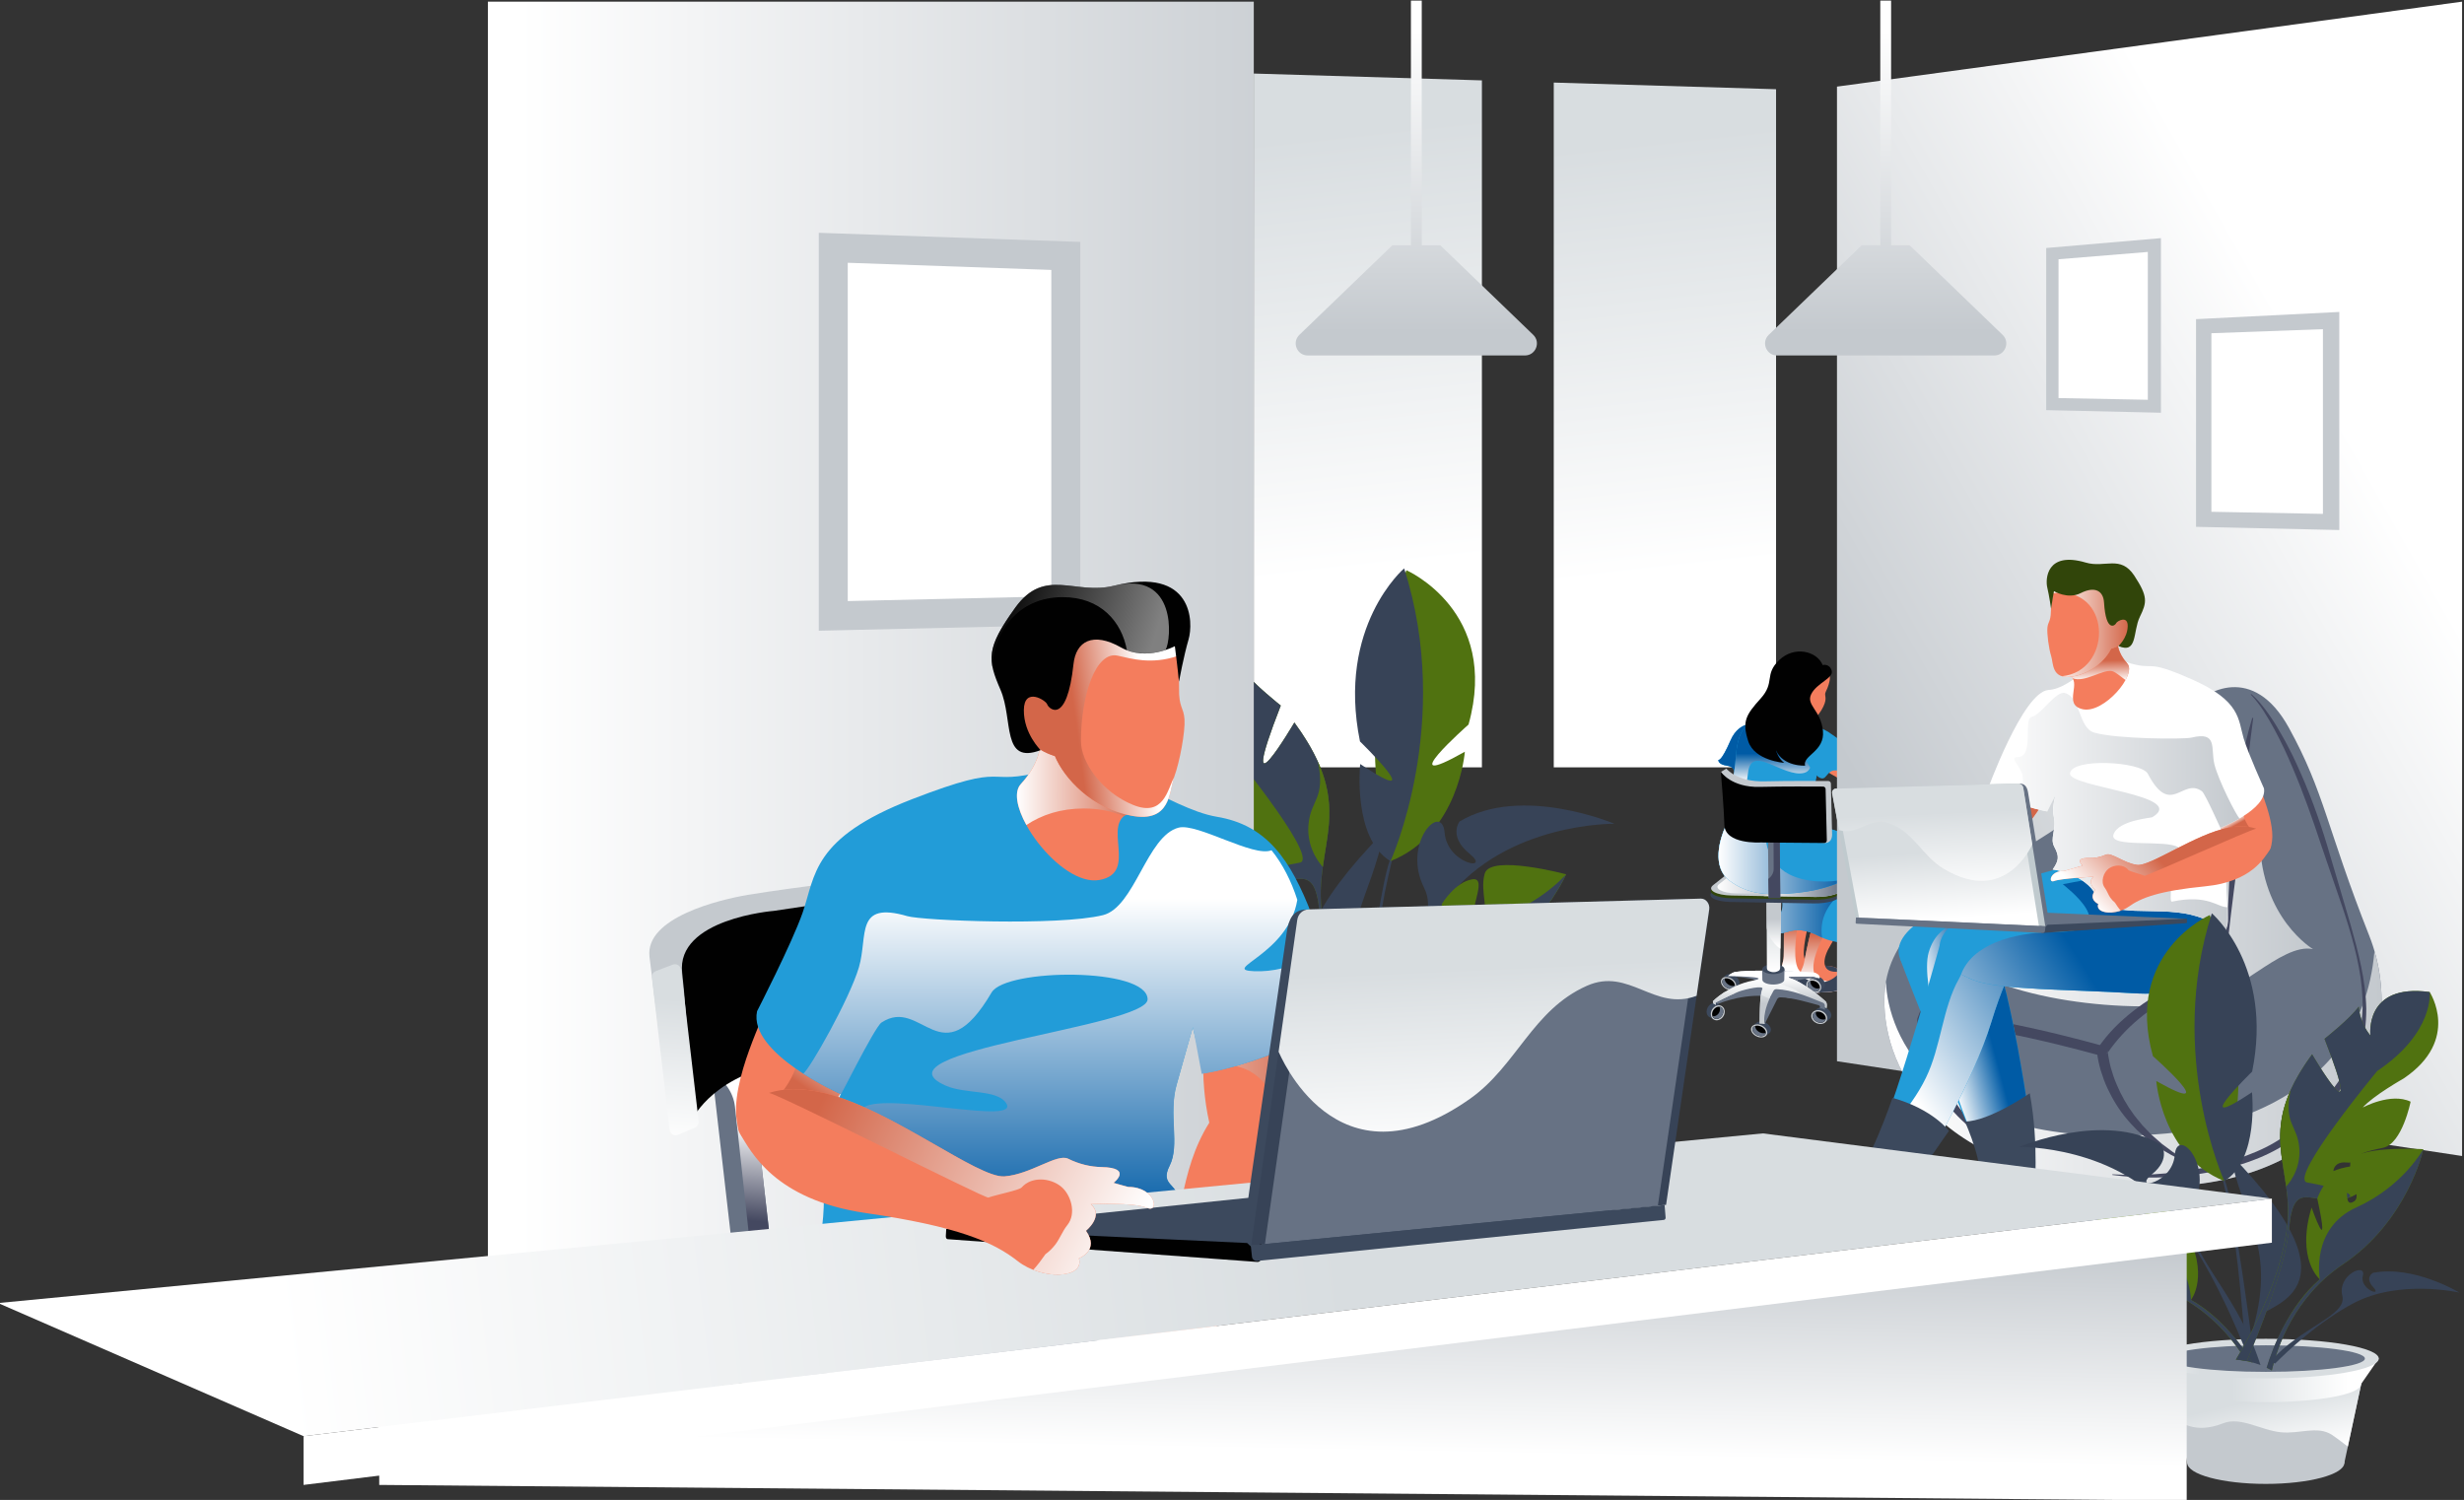 <?xml version="1.0" encoding="utf-8"?>
<!-- Generator: Adobe Illustrator 25.2.0, SVG Export Plug-In . SVG Version: 6.00 Build 0)  -->
<svg version="1.1" id="Layer_1" xmlns="http://www.w3.org/2000/svg" xmlns:xlink="http://www.w3.org/1999/xlink" x="0px" y="0px"
	 viewBox="0 0 461.97 281.24" style="enable-background:new 0 0 461.97 281.24;" xml:space="preserve">
<rect x="0" y="0" width="461.97" height="281.24" fill="#333333" stroke="none"/>
<style type="text/css">
	.st0{fill:url(#SVGID_1_);}
	.st1{fill:url(#SVGID_2_);}
	.st2{fill:#F47D5D;}
	.st3{fill:url(#SVGID_3_);}
	.st4{fill:url(#SVGID_4_);}
	.st5{fill:#374357;}
	.st6{fill:url(#SVGID_5_);}
	.st7{fill:#229CD8;}
	.st8{fill:url(#SVGID_6_);}
	.st9{enable-background:new    ;}
	.st10{fill:#3C495D;}
	.st11{fill:#C4C9CE;}
	.st12{fill:#010101;}
	.st13{fill:#677284;}
	.st14{fill:url(#SVGID_7_);}
	.st15{fill:url(#SVGID_8_);}
	.st16{fill:url(#SVGID_9_);}
	.st17{fill:url(#SVGID_10_);}
	.st18{fill:url(#SVGID_11_);}
	.st19{fill:url(#SVGID_12_);}
	.st20{fill:#31450A;}
	.st21{fill:url(#SVGID_13_);}
	.st22{fill:url(#SVGID_14_);}
	.st23{fill:url(#SVGID_15_);}
	.st24{fill:url(#SVGID_16_);}
	.st25{fill:url(#SVGID_17_);}
	.st26{fill:url(#SVGID_18_);}
	.st27{fill:url(#SVGID_19_);}
	.st28{fill:url(#SVGID_20_);}
	.st29{fill:url(#SVGID_21_);}
	.st30{fill:url(#SVGID_22_);}
	.st31{fill:#507210;}
	.st32{fill:url(#SVGID_23_);}
	.st33{fill:url(#SVGID_24_);}
	.st34{fill:#FFFFFF;}
	.st35{fill:url(#SVGID_25_);}
	.st36{fill:url(#SVGID_26_);}
	.st37{fill:#444860;}
	.st38{fill:url(#SVGID_27_);}
	.st39{fill:url(#SVGID_28_);}
	.st40{fill:url(#SVGID_29_);}
	.st41{fill:url(#SVGID_30_);}
	.st42{fill:url(#SVGID_31_);}
	.st43{fill:url(#SVGID_32_);}
	.st44{fill:url(#SVGID_33_);}
	.st45{fill:url(#SVGID_34_);}
	.st46{fill:url(#SVGID_35_);}
	.st47{fill:url(#SVGID_36_);}
	.st48{fill:url(#SVGID_37_);}
	.st49{fill:url(#SVGID_38_);}
	.st50{fill:url(#SVGID_39_);}
	.st51{fill:url(#SVGID_40_);}
	.st52{fill:url(#SVGID_41_);}
	.st53{fill:url(#SVGID_42_);}
	.st54{fill:#C0CACE;}
	.st55{fill:url(#SVGID_43_);}
	.st56{fill:url(#SVGID_44_);}
	.st57{fill:url(#SVGID_45_);}
	.st58{fill:url(#SVGID_46_);}
	.st59{fill:url(#SVGID_47_);}
	.st60{fill:url(#SVGID_48_);}
	.st61{fill:url(#SVGID_49_);}
	.st62{opacity:0.5;fill:url(#SVGID_50_);}
	.st63{fill:url(#SVGID_51_);}
	.st64{fill:url(#SVGID_52_);}
	.st65{fill:url(#SVGID_53_);}
	.st66{fill:url(#SVGID_54_);}
	.st67{fill:url(#SVGID_55_);}
	.st68{fill:url(#SVGID_56_);}
	.st69{fill:url(#SVGID_57_);}
	.st70{fill:url(#SVGID_58_);}
	.st71{fill:url(#SVGID_59_);}
	.st72{fill:url(#SVGID_60_);}
	.st73{fill:url(#SVGID_61_);}
</style>
<g>
	<g>
		<linearGradient id="SVGID_1_" gradientUnits="userSpaceOnUse" x1="259.425" y1="106.45" x2="250.457" y2="24.957">
			<stop  offset="2.700000e-07" style="stop-color:#FFFFFF"/>
			<stop  offset="1" style="stop-color:#D8DDE0"/>
		</linearGradient>
		<polygon class="st0" points="235.07,143.88 277.84,143.88 277.84,15.07 235.07,13.79 		"/>
		<linearGradient id="SVGID_2_" gradientUnits="userSpaceOnUse" x1="315.08" y1="106.923" x2="306.232" y2="26.523">
			<stop  offset="2.700000e-07" style="stop-color:#FFFFFF"/>
			<stop  offset="1" style="stop-color:#D8DDE0"/>
		</linearGradient>
		<polygon class="st1" points="291.31,143.88 332.99,143.88 332.99,16.73 291.31,15.48 		"/>
	</g>
	<g>
		<g>
			<path class="st2" d="M347.92,136.96c-0.68-0.83,0.76-4.4,1.27-4.99c0.51-0.59-0.5-0.53-0.68-0.07c0,0,0.48-1.31,0.86-1.73
				c0.38-0.42-0.58-0.44-1.09,0.42c0,0,0.17-0.4,0.27-0.49s-0.54-0.5-1.16,0.89c0,0-0.39-0.46-0.75,0.26
				c-0.36,0.72-0.76,2.08-0.76,2.08s-0.2-0.87-0.05-1.58c0.14-0.71-0.65,0.05-0.72,1.09c-0.07,1.03-0.14,2.22-0.51,2.96
				c-0.37,0.74,1.1,1.73,1.63,2.95c0.53,1.22,3.56,8.11,4.86,9.39c1.3,1.28,4.78-0.6,2.53-3.16
				C353.62,144.99,348.6,137.79,347.92,136.96z"/>
		</g>
		<g>
			<g>
				<linearGradient id="SVGID_3_" gradientUnits="userSpaceOnUse" x1="348.275" y1="133.798" x2="348.275" y2="143.543">
					<stop  offset="2.700000e-07" style="stop-color:#FFFFFF"/>
					<stop  offset="1" style="stop-color:#D36649"/>
				</linearGradient>
				<path class="st3" d="M346.73,138.2c-0.59-1.09-0.96-2.46-0.88-3.7c0.04-0.57,0.67-2.86,0.91-3.44c-0.04,0.05-0.08,0.12-0.12,0.2
					c-0.36,0.72-0.76,2.08-0.76,2.08s-0.2-0.87-0.05-1.58c0.14-0.71-0.65,0.05-0.72,1.09c-0.07,1.03-0.14,2.22-0.51,2.96
					c-0.37,0.74,1.1,1.73,1.63,2.95c0.53,1.22,3.56,8.11,4.86,9.39c0.92,0.91,1.33-1.52,0.4-3.93
					C350.95,142.82,347.19,139.04,346.73,138.2z"/>
			</g>
		</g>
		<g>
			<path class="st2" d="M340.72,181.04c-2.82,0-2.79-1.74-2.25-5.01c0.53-3.27,2.65-9.79,2.65-9.79s-3.61-5.99-4.86-3.05
				c-1.25,2.94-1.79,14.15-1.84,16.15c-0.04,2-1.99,4.84,0.2,5.73c2.18,0.88,2.65-0.2,4.48-0.2c1.83,0,4.6-0.49,5.4-2.06
				C345.3,181.23,343.54,181.04,340.72,181.04z"/>
			<linearGradient id="SVGID_4_" gradientUnits="userSpaceOnUse" x1="338.969" y1="181.14" x2="338.969" y2="173.639">
				<stop  offset="2.700000e-07" style="stop-color:#FFFFFF"/>
				<stop  offset="1" style="stop-color:#D36649"/>
			</linearGradient>
			<path class="st4" d="M337.81,182.34c-3.14-1.47,0.68-16.2,1.05-17.06c-1.13-0.25-2.68-3.57-3.29-2.15
				c-1.25,2.94-1.11,14.2-1.15,16.19c-0.04,2-1.99,4.84,0.2,5.73c2.18,0.88,2.65-0.2,4.48-0.2c1.74,0,4.32-0.44,5.26-1.83
				c-0.35,0.1-0.7,0.15-1.06,0.15C341.99,183.17,339.11,182.96,337.81,182.34z"/>
			<path class="st5" d="M341.48,181.04c-0.67,1.17-1.86,1.98-3.44,1.98c-1.33,0-2.72-0.44-3.87-1.36c-0.07-0.05-0.13-0.11-0.2-0.17
				c-0.43,1.51-0.81,2.98,0.65,3.57c2.18,0.88,2.65-0.2,4.48-0.2c1.83,0,4.6-0.49,5.4-2.06
				C345.23,181.38,343.84,181.08,341.48,181.04z"/>
		</g>
		<g>
			<path class="st2" d="M344.23,182.21c-2.82,0-2.58-2.48-1-5.04c1.58-2.55,3.98-9.77,3.98-9.77s-3.54-2.58-5.3,0.36
				c-1.77,2.94-3.29,10.74-3.68,12.74c-0.39,2-2.83,4.84-0.8,5.73c2.03,0.88,2.68-0.2,4.52-0.2c1.83,0,4.68-0.49,5.76-2.06
				C348.78,182.41,347.05,182.21,344.23,182.21z"/>
			<linearGradient id="SVGID_5_" gradientUnits="userSpaceOnUse" x1="342.074" y1="183.834" x2="342.074" y2="175.194">
				<stop  offset="2.700000e-07" style="stop-color:#FFFFFF"/>
				<stop  offset="1" style="stop-color:#D36649"/>
			</linearGradient>
			<path class="st6" d="M341.09,183.52c-2.88-1.47,0.68-7.79,1.56-9.57c0.44-0.87,0.95-1.71,1.36-2.59
				c0.13-0.45,0.22-0.91,0.29-1.38c0.01-0.22,0.03-0.44,0.04-0.66c0.05-1.04,0.26-2.01,0.78-2.86c-1.08-0.25-2.36-0.12-3.21,1.31
				c-1.77,2.94-3.29,10.74-3.68,12.74c-0.39,2-2.83,4.84-0.8,5.73c2.03,0.88,2.68-0.2,4.52-0.2c1.74,0,4.4-0.44,5.58-1.83
				c-0.36,0.1-0.73,0.15-1.09,0.15C345.13,184.35,342.29,184.14,341.09,183.52z"/>
			<path class="st5" d="M344.99,182.22c-0.87,1.17-2.2,1.98-3.79,1.98c-1.33,0-2.65-0.44-3.63-1.36c-0.06-0.05-0.12-0.11-0.17-0.17
				c-0.69,1.51-1.33,2.98,0.02,3.57c2.03,0.88,2.68-0.2,4.52-0.2c1.83,0,4.68-0.49,5.76-2.06
				C348.68,182.56,347.34,182.26,344.99,182.22z"/>
		</g>
		<path class="st7" d="M348.13,156.8c-3.76-0.75-12.02-3.72-12.08-3.77L325,148.82c0,0-0.39,3.75-1.48,6.11
			c-1.09,2.36-2.65,7.63,0.76,10.21c3.41,2.58,7.69,1.75,7.69,1.75c5.28,2.1-0.38,7.65-0.38,7.65c3.21,1.77,3.91-1.86,9.54,1.02
			c5.63,2.88,11.13-0.26,11.13-0.26s0.01-3.22-0.06-8.98C352.14,160.55,351.9,157.55,348.13,156.8z"/>
		<linearGradient id="SVGID_6_" gradientUnits="userSpaceOnUse" x1="322.203" y1="162.302" x2="344.768" y2="162.302">
			<stop  offset="2.700000e-07" style="stop-color:#FFFFFF"/>
			<stop  offset="1" style="stop-color:#005BA5"/>
		</linearGradient>
		<path class="st8" d="M335.75,164.37c-1.75-0.58-3.52-1.04-4.9-2.35c-2.15-2.04-2.67-2.13-0.65-4.32c0.63-0.68,1.31-1.17,2.14-1.56
			c0.64-0.29,1.27-0.46,1.92-0.59c0.09-0.02,0.17-0.05,0.26-0.07c0.49-0.26,0.99-0.51,1.53-0.64c0.65-0.15,1.29-0.22,1.92-0.2
			c-0.44-1.25-1.87-1.59-1.93-1.62L325,148.82c0,0-0.39,3.75-1.48,6.11c-1.09,2.36-2.65,7.63,0.76,10.21
			c3.41,2.58,7.69,1.75,7.69,1.75c5.28,2.1-0.38,7.65-0.38,7.65c3.21,1.77,3.91-1.86,9.54,1.02c0.16,0.08,0.32,0.16,0.48,0.23
			c-0.15-0.97-0.14-1.98,0.08-3.02c0.41-1.95,1.63-3.64,3.08-5C341.7,168.68,338.71,165.35,335.75,164.37z"/>
		<g>
			<g class="st9">
				<path class="st10" d="M339.83,183.23c-0.04,0.03-0.82,0.63-0.82,0.63c0.04-0.03,0.08-0.06,0.12-0.08
					c1.06-0.61,2.81,0.6,2.18,1.88c-0.02,0.03-0.04,0.06-0.06,0.09c-0.03,0.03-0.05,0.06-0.08,0.09c-0.03,0.03-0.06,0.06-0.09,0.08
					c0,0,0.82-0.64,0.87-0.71c0.1-0.13,0.21-0.34,0.21-0.57C342.22,183.69,340.95,182.63,339.83,183.23z"/>
				<g>
					<path class="st11" d="M340.79,183.94c-0.36-0.26-0.78-0.36-1.15-0.32c-0.33,0.03-0.62,0.18-0.8,0.43
						c-0.4,0.53-0.18,1.34,0.49,1.8c0.35,0.25,0.76,0.35,1.13,0.31c0.32-0.03,0.61-0.17,0.79-0.41
						C341.66,185.23,341.46,184.42,340.79,183.94z"/>
					<path class="st12" d="M340.63,184.15c-0.3-0.21-0.66-0.31-0.98-0.28c-0.26,0.03-0.48,0.14-0.61,0.32
						c-0.31,0.42-0.11,1.08,0.45,1.47c0.29,0.2,0.64,0.3,0.96,0.27h0c0.25-0.03,0.47-0.14,0.6-0.31
						C341.38,185.21,341.19,184.55,340.63,184.15z"/>
					<path class="st13" d="M340.89,185.34c-0.3,0.03-0.63-0.06-0.9-0.25c-0.44-0.31-0.64-0.8-0.51-1.19
						c-0.18,0.05-0.33,0.15-0.44,0.28c-0.31,0.42-0.11,1.08,0.45,1.47c0.29,0.2,0.64,0.3,0.96,0.27h0c0.25-0.03,0.47-0.14,0.6-0.31
						c0.08-0.11,0.13-0.23,0.15-0.36C341.11,185.3,341.01,185.33,340.89,185.34L340.89,185.34z"/>
				</g>
			</g>
			<path class="st13" d="M341,183.1c-3.73-1.82-15.28-0.63-17.05-0.09c0,0,4.6,0.33,5.15,0.79c0,0-7.35,3.83-7.5,4.06
				c-0.15,0.23,0.11,0.54,0.11,0.54s4.1-1.93,8.97-1.67l2.96-2.06c0,0,4.89-1.42,6.34-1.22C341.42,183.65,341.24,183.22,341,183.1z"
				/>
			<g class="st9">
				<path class="st10" d="M329.42,191.69c-0.04,0.03-0.81,0.62-0.81,0.62c0.04-0.03,0.08-0.06,0.12-0.08
					c1.07-0.6,3.04,0.56,2.5,1.79c-0.01,0.03-0.04,0.06-0.06,0.09c-0.02,0.03-0.05,0.06-0.08,0.09c-0.03,0.03-0.06,0.05-0.09,0.08
					c0,0,0.8-0.62,0.85-0.69c0.09-0.13,0.19-0.33,0.17-0.55C332.01,192.12,330.55,191.09,329.42,191.69z"/>
				<g>
					<path class="st11" d="M330.51,192.37c-0.41-0.25-0.86-0.35-1.25-0.3c-0.34,0.04-0.64,0.18-0.81,0.42
						c-0.37,0.52-0.05,1.3,0.71,1.74c0.4,0.23,0.84,0.33,1.23,0.29c0.33-0.04,0.62-0.17,0.8-0.41
						C331.56,193.61,331.27,192.83,330.51,192.37z"/>
					<path class="st12" d="M330.36,192.57c-0.34-0.2-0.73-0.3-1.07-0.26c-0.27,0.03-0.49,0.14-0.62,0.31
						c-0.29,0.41-0.01,1.04,0.62,1.41c0.33,0.19,0.71,0.29,1.05,0.25h0c0.27-0.03,0.48-0.13,0.61-0.3
						C331.26,193.59,330.99,192.95,330.36,192.57z"/>
					<path class="st13" d="M330.76,193.72c-0.31,0.03-0.67-0.05-0.98-0.24c-0.5-0.3-0.76-0.77-0.67-1.14
						c-0.19,0.05-0.34,0.15-0.43,0.28c-0.29,0.41-0.01,1.04,0.62,1.41c0.33,0.19,0.71,0.29,1.05,0.25h0
						c0.27-0.03,0.48-0.13,0.61-0.3c0.08-0.1,0.12-0.22,0.12-0.35C330.99,193.68,330.88,193.71,330.76,193.72L330.76,193.72z"/>
				</g>
			</g>
			<g class="st9">
				<path class="st10" d="M323.63,182.8c-0.04,0.02-0.72,0.62-0.72,0.62c0.03-0.03,0.07-0.06,0.11-0.08
					c0.96-0.6,2.85,0.59,2.42,1.83c-0.01,0.03-0.03,0.06-0.05,0.09c-0.02,0.03-0.04,0.06-0.07,0.09c-0.02,0.03-0.05,0.05-0.08,0.08
					c0,0,0.71-0.62,0.75-0.69c0.08-0.13,0.16-0.33,0.13-0.55C326.05,183.25,324.64,182.22,323.63,182.8z"/>
				<g>
					<path class="st11" d="M324.68,183.5c-0.39-0.25-0.82-0.35-1.18-0.32c-0.32,0.03-0.58,0.17-0.73,0.42
						c-0.32,0.52,0.02,1.3,0.75,1.76c0.38,0.24,0.8,0.34,1.16,0.3c0.31-0.03,0.57-0.17,0.72-0.4
						C325.72,184.75,325.4,183.96,324.68,183.5z"/>
					<path class="st12" d="M324.55,183.7c-0.32-0.21-0.69-0.31-1.01-0.27c-0.25,0.03-0.45,0.14-0.55,0.31
						c-0.25,0.41,0.05,1.05,0.65,1.43c0.32,0.2,0.68,0.29,0.99,0.26h0c0.25-0.03,0.44-0.13,0.55-0.3
						C325.44,184.72,325.16,184.08,324.55,183.7z"/>
					<path class="st13" d="M324.98,184.86c-0.29,0.03-0.63-0.06-0.93-0.25c-0.48-0.3-0.75-0.78-0.68-1.16
						c-0.17,0.05-0.31,0.14-0.39,0.28c-0.25,0.41,0.05,1.05,0.65,1.43c0.32,0.2,0.68,0.29,0.99,0.26h0c0.25-0.03,0.44-0.13,0.55-0.3
						c0.07-0.1,0.1-0.22,0.09-0.35C325.19,184.82,325.09,184.85,324.98,184.86L324.98,184.86z"/>
				</g>
			</g>
			<g class="st9">
				<path class="st10" d="M320.02,190.08c0.06,0.24,0.22,0.43,0.34,0.54c0.07,0.06,0.99,0.55,0.99,0.55
					c-0.04-0.02-0.07-0.04-0.11-0.07c-0.03-0.02-0.07-0.05-0.1-0.08c-0.03-0.03-0.06-0.05-0.08-0.08c-0.94-1.22,0.45-2.81,1.6-2.4
					c0.05,0.02,0.09,0.04,0.14,0.06c0,0-0.88-0.47-0.93-0.49C320.67,187.73,319.72,189.1,320.02,190.08z"/>
				<g>
					<path class="st11" d="M322.14,188.49c-0.36,0.04-0.73,0.24-1.01,0.58c-0.51,0.63-0.51,1.51,0,1.97
						c0.24,0.21,0.54,0.29,0.85,0.26c0.35-0.04,0.71-0.22,0.99-0.55c0.52-0.62,0.54-1.5,0.03-1.97
						C322.76,188.55,322.45,188.46,322.14,188.49z"/>
					<path class="st12" d="M322.19,188.75c-0.32,0.03-0.63,0.21-0.86,0.5c-0.43,0.53-0.45,1.25-0.05,1.61
						c0.17,0.15,0.4,0.22,0.64,0.19h0c0.31-0.03,0.62-0.21,0.84-0.48c0.43-0.52,0.47-1.25,0.07-1.61
						C322.67,188.8,322.44,188.73,322.19,188.75z"/>
					<path class="st13" d="M322.36,188.75c0.21,0.37,0.14,0.92-0.2,1.34c-0.21,0.26-0.5,0.42-0.79,0.45l0,0
						c-0.11,0.01-0.22,0-0.32-0.03c0.05,0.13,0.12,0.25,0.23,0.34c0.17,0.15,0.4,0.22,0.64,0.19h0c0.31-0.03,0.62-0.21,0.84-0.48
						c0.43-0.52,0.47-1.25,0.07-1.61C322.71,188.84,322.55,188.77,322.36,188.75z"/>
				</g>
			</g>
			<linearGradient id="SVGID_7_" gradientUnits="userSpaceOnUse" x1="331.819" y1="183.393" x2="331.819" y2="188.17">
				<stop  offset="2.700000e-07" style="stop-color:#FFFFFF"/>
				<stop  offset="1" style="stop-color:#D8DDE0"/>
			</linearGradient>
			<path class="st14" d="M335.43,183.36c-0.12-0.03-0.1-0.21,0.03-0.22c1.48-0.12,3.67-0.02,4.45-0.04
				c0.37-0.01,1.26,0.44,1.26,0.21c-0.01-0.55-0.78-0.93-1.13-0.95c-7.38-0.44-12.34-0.46-14.65-0.13c-0.7,0.1-1.44,0.79-1.44,0.79
				s8.71,0.06,4.73,0.83c-4.64,0.89-7.54,3.88-7.54,3.88l0.09,0.42l0.48,0.26l-0.09-0.42c0,0,3-1.54,4.32-2.04
				c1.33-0.5,4.98-1.32,4.45-0.45c-0.52,0.86-0.47,6.41-0.47,6.41c0.44-0.08,0.94,0.09,0.94,0.09c-0.25-1.61,0.59-3.49,1.18-5.24
				c0.07,0.01,0.14,0.02,0.23,0.03c2.12,0.18,9.9,0.59,9.88,2.6l0.25-0.15c0,0,0.29-1.07-0.11-1.47
				C341.92,187.4,338.12,184.09,335.43,183.36z"/>
			<linearGradient id="SVGID_8_" gradientUnits="userSpaceOnUse" x1="323.262" y1="183.697" x2="323.262" y2="189.027">
				<stop  offset="2.700000e-07" style="stop-color:#FFFFFF"/>
				<stop  offset="1" style="stop-color:#C4C9CE"/>
			</linearGradient>
			<path class="st15" d="M324.45,186.21c-0.43,0.04-0.77-0.06-1.04-0.24c-1.45,0.92-2.27,1.76-2.27,1.76l0.09,0.42l0.48,0.26
				l-0.09-0.42c0,0,2.31-1.19,3.77-1.81C325.07,186.17,324.76,186.18,324.45,186.21z"/>
			<linearGradient id="SVGID_9_" gradientUnits="userSpaceOnUse" x1="333.279" y1="183.258" x2="333.279" y2="187.573">
				<stop  offset="2.700000e-07" style="stop-color:#FFFFFF"/>
				<stop  offset="1" style="stop-color:#C4C9CE"/>
			</linearGradient>
			<path class="st16" d="M335.43,183.36c-0.12-0.03-0.1-0.21,0.03-0.22c1.48-0.12,3.67-0.02,4.45-0.04
				c0.37-0.01,1.26,0.44,1.26,0.21c-0.01-0.55-0.78-0.93-1.13-0.95c-7.38-0.44-12.34-0.46-14.65-0.13c-0.54,0.08-1.09,0.5-1.33,0.69
				c0.05-0.01,0.11-0.02,0.17-0.02c0.8-0.08,1.57-0.01,2.37,0.02c0.79,0.03,1.57-0.08,2.37-0.07c1.38,0.03,2.42,0.66,3.67,1.14
				c1.04,0.4,2,0.89,3.06,1.23c1.03,0.34,1.83,0.87,2.29,1.83c2.78,0.21,4.17,1.24,4.17,2.33l0.25-0.15c0,0,0.29-1.07-0.11-1.47
				C341.92,187.4,338.12,184.09,335.43,183.36z"/>
			<linearGradient id="SVGID_10_" gradientUnits="userSpaceOnUse" x1="330.885" y1="183.209" x2="330.885" y2="188.088">
				<stop  offset="2.700000e-07" style="stop-color:#FFFFFF"/>
				<stop  offset="1" style="stop-color:#C4C9CE"/>
			</linearGradient>
			<path class="st17" d="M330.77,186.83c-0.21-0.09-0.42-0.21-0.63-0.32c-0.25,1.87-0.22,5.39-0.22,5.39
				c0.44-0.08,0.94,0.09,0.94,0.09c-0.22-1.45,0.43-3.1,0.99-4.7C331.49,187.14,331.13,186.98,330.77,186.83z"/>
			<g>
				<path class="st13" d="M330.42,183.7L330.42,183.7C330.42,183.71,330.42,183.71,330.42,183.7c0,0.5,0.92,0.9,2.05,0.9
					c1.13,0,2.05-0.4,2.06-0.89c0,0,0,0,0,0l0,0l0.04-1.98h-4.18L330.42,183.7z"/>
				<path class="st10" d="M332.49,180.79c-1.16,0-2.1,0.42-2.09,0.93c0,0.51,0.94,0.92,2.08,0.92c1.15,0,2.08-0.41,2.09-0.92
					C334.59,181.21,333.65,180.79,332.49,180.79z"/>
			</g>
			<g class="st9">
				<path class="st10" d="M340.89,189.01c-0.05,0.03-0.89,0.65-0.89,0.65c0.04-0.03,0.09-0.06,0.13-0.09
					c1.15-0.63,3.02,0.56,2.28,1.9c-0.02,0.03-0.04,0.06-0.07,0.09c-0.03,0.03-0.06,0.07-0.09,0.09c-0.03,0.03-0.07,0.06-0.1,0.08
					c0,0,0.89-0.65,0.95-0.72c0.11-0.13,0.23-0.34,0.24-0.58C343.43,189.47,342.1,188.39,340.89,189.01z"/>
				<g>
					<path class="st11" d="M341.9,189.73c-0.38-0.26-0.82-0.37-1.22-0.32c-0.35,0.04-0.66,0.18-0.87,0.44
						c-0.44,0.54-0.22,1.36,0.48,1.83c0.37,0.25,0.81,0.35,1.2,0.31c0.34-0.04,0.65-0.18,0.86-0.42
						C342.79,191.04,342.59,190.22,341.9,189.73z"/>
					<path class="st12" d="M341.72,189.95c-0.31-0.21-0.69-0.32-1.04-0.28c-0.28,0.03-0.51,0.15-0.66,0.33
						c-0.34,0.43-0.14,1.1,0.44,1.49c0.31,0.21,0.68,0.3,1.02,0.27h0c0.27-0.03,0.5-0.14,0.65-0.32
						C342.49,191.01,342.3,190.35,341.72,189.95z"/>
					<path class="st13" d="M341.97,191.16c-0.32,0.03-0.67-0.06-0.96-0.25c-0.46-0.31-0.67-0.81-0.52-1.21
						c-0.2,0.05-0.36,0.15-0.47,0.29c-0.34,0.43-0.14,1.1,0.44,1.49c0.31,0.21,0.68,0.3,1.02,0.27h0c0.27-0.03,0.5-0.14,0.65-0.32
						c0.09-0.11,0.14-0.23,0.17-0.37C342.2,191.11,342.09,191.15,341.97,191.16L341.97,191.16z"/>
				</g>
			</g>
			<linearGradient id="SVGID_11_" gradientUnits="userSpaceOnUse" x1="332.568" y1="182.134" x2="332.568" y2="172.735">
				<stop  offset="2.700000e-07" style="stop-color:#FFFFFF"/>
				<stop  offset="1" style="stop-color:#D8DDE0"/>
			</linearGradient>
			<path class="st18" d="M331.27,181.47c0,0.24,0.1,0.46,0.26,0.54c0.38,0.21,1.14,0.49,1.97,0c0.15-0.09,0.25-0.3,0.26-0.54
				l0.17-12.45h-2.72L331.27,181.47z"/>
			<linearGradient id="SVGID_12_" gradientUnits="userSpaceOnUse" x1="332.568" y1="177.396" x2="332.568" y2="172.286">
				<stop  offset="2.700000e-07" style="stop-color:#FFFFFF"/>
				<stop  offset="1" style="stop-color:#C4C9CE"/>
			</linearGradient>
			<path class="st19" d="M331.23,173.76c0,0.87,0.81,3.01,2.58,4.13l0.12-8.86h-2.72L331.23,173.76z"/>
			<path class="st13" d="M341.73,187.99c-3.31-1.32-5.66-2.36-8.61-2.52c-0.24-0.01-0.49,0.08-0.6,0.28
				c-2.3,4.12-1.66,6.25-1.66,6.25l2.31-4.6c0.1-0.24,0.34-0.4,0.61-0.4c2.26,0,5.91,1.15,7.16,1.46c0.18,0.04,0.29,0.19,0.29,0.37
				l0,0.27c0.48-0.09,0.91,0.28,0.91,0.28l0-0.77C342.16,188.33,341.99,188.09,341.73,187.99z"/>
		</g>
		<g>
			<path class="st5" d="M341.06,163.7L329,163.55c-1.93-0.02-3.77,0.38-4.55,0.99l-3.42,2.68c-1.15,0.9,0.61,1.85,3.47,1.9
				l15.55,0.27c2.68,0.05,5.1-0.72,5.03-1.6l-0.22-2.79C344.83,164.27,343.21,163.73,341.06,163.7z"/>
			<path class="st20" d="M341.24,162.95l-12.12-0.15c-1.94-0.02-3.79,0.38-4.57,1l-3.44,2.7c-1.16,0.91,0.61,1.87,3.49,1.92
				l15.63,0.27c2.69,0.05,5.13-0.73,5.06-1.62l-0.21-2.82C345.03,163.53,343.41,162.98,341.24,162.95z"/>
			<path class="st11" d="M341.38,162.39l-12.17-0.15c-1.95-0.02-3.8,0.38-4.59,1.01l-3.45,2.73c-1.16,0.92,0.61,1.88,3.5,1.93
				l15.69,0.27c2.7,0.05,5.15-0.73,5.08-1.63l-0.21-2.84C345.18,162.97,343.56,162.41,341.38,162.39z"/>
			<linearGradient id="SVGID_13_" gradientUnits="userSpaceOnUse" x1="322.006" y1="165.061" x2="344.354" y2="165.061">
				<stop  offset="2.700000e-07" style="stop-color:#FFFFFF"/>
				<stop  offset="1" style="stop-color:#677284"/>
			</linearGradient>
			<path class="st21" d="M340.64,162.5l-11-0.13c-1.76-0.02-3.44,0.35-4.16,0.91l-3.15,2.47c-1.06,0.83,0.54,1.71,3.17,1.76
				l14.25,0.24c2.45,0.04,4.67-0.67,4.6-1.48l-0.21-2.58C344.09,163.03,342.61,162.53,340.64,162.5z"/>
			<linearGradient id="SVGID_14_" gradientUnits="userSpaceOnUse" x1="330.55" y1="166.077" x2="345.449" y2="166.077">
				<stop  offset="2.700000e-07" style="stop-color:#FFFFFF"/>
				<stop  offset="1" style="stop-color:#677284"/>
			</linearGradient>
			<path class="st22" d="M330.55,168l9.82,0.17c2.7,0.05,5.15-0.73,5.08-1.63l-0.19-2.56C344.12,164.36,342.04,166.22,330.55,168z"
				/>
		</g>
		<path class="st7" d="M348.13,156.8c-3.76-0.75-12.02-3.72-12.08-3.77L325,148.82c0,0-0.39,3.75-1.48,6.11
			c-1.09,2.36-2.65,7.63,0.76,10.21c3.41,2.58,7,2.49,8.27,2.49c11.37,0,16.99-4.04,19.06-7.75
			C351.09,158.19,350.09,157.19,348.13,156.8z"/>
		<linearGradient id="SVGID_15_" gradientUnits="userSpaceOnUse" x1="322.203" y1="158.221" x2="346.192" y2="158.221">
			<stop  offset="2.700000e-07" style="stop-color:#FFFFFF"/>
			<stop  offset="1" style="stop-color:#005BA5"/>
		</linearGradient>
		<path class="st23" d="M335.39,163.9c-4.15-2.15-5.49-7.43-3.39-11.45c0.15-0.29,0.32-0.55,0.5-0.77l-7.5-2.86
			c0,0-0.39,3.75-1.48,6.11c-1.09,2.36-2.65,7.63,0.76,10.21c3.41,2.58,7,2.49,8.27,2.49c6.08,0,10.51-1.16,13.64-2.8
			C342.71,165.59,338.46,165.49,335.39,163.9z"/>
		<path class="st7" d="M324.45,138.83c-1.78,4.1-2.27,3.63-2.27,3.63s-0.19,0.85,1.61,1.11c1.8,0.26,0.88,1.33,2.3,1.49
			c1.42,0.16,1.01-1.14,3.3-0.24c2.29,0.9,0.35-8.99,0.35-8.99S326.23,134.73,324.45,138.83z"/>
		<linearGradient id="SVGID_16_" gradientUnits="userSpaceOnUse" x1="330.666" y1="144.023" x2="327.87" y2="141.226">
			<stop  offset="2.700000e-07" style="stop-color:#FFFFFF"/>
			<stop  offset="1" style="stop-color:#005BA5"/>
		</linearGradient>
		<path class="st24" d="M324.45,138.83c-1.78,4.1-2.27,3.63-2.27,3.63s-0.19,0.85,1.61,1.11c1.8,0.26,0.88,1.33,2.3,1.49
			c1.42,0.16,1.01-1.14,3.3-0.24c2.29,0.9,0.35-8.99,0.35-8.99S326.23,134.73,324.45,138.83z"/>
		<path class="st7" d="M332.14,135.95c-2.45-0.81-6.11-1.9-6.68,5.83c-0.57,7.73-2.23,5.72-1,9.04c1.22,3.32,9.56,3.14,12.13,3.32
			s0.57-1.09,2.88-5.19c2.31-4.1,0.83-9.65,0.83-9.65C339.04,137.02,334.58,136.76,332.14,135.95z"/>
		<path class="st2" d="M349.33,142.18c-5.16-3.92-6.89-4.05-8.71-3.59c-2.23,0.56-2.13,2.21-0.46,4.22
			c1.67,2.01,10.06,6.3,12.47,5.69C355.05,147.9,354.49,146.1,349.33,142.18z"/>
		<linearGradient id="SVGID_17_" gradientUnits="userSpaceOnUse" x1="332.389" y1="146.585" x2="332.389" y2="141.296">
			<stop  offset="2.700000e-07" style="stop-color:#FFFFFF"/>
			<stop  offset="1" style="stop-color:#005BA5"/>
		</linearGradient>
		<path class="st25" d="M332.14,135.95c-2.45-0.81-6.11-1.9-6.68,5.83c-0.57,7.73-2.23,5.72-1,9.04c1.22,3.32,9.56,3.14,12.13,3.32
			c0.78,0.05,1.14-0.03,1.33-0.28c-0.03,0-0.05,0-0.08,0c-2.37-0.17-10.06-0.19-11.14-2.57c-1.08-2.38,0.42-0.92,1.04-6.41
			c0.62-5.48,6.59,1.01,10.52,0.03c1.92-0.48,0.86-3.27,2.49-2.19c-0.07-1.97-0.46-3.42-0.46-3.42
			C339.04,137.02,334.58,136.76,332.14,135.95z"/>
		<path class="st7" d="M343.55,137.76c-3.7-2.7-5.93-1.44-6.24,0.09c-0.46,2.26,3.41,9.76,4.97,7.77c1.56-1.99,1.87-0.62,3.05-1.5
			c1.18-0.88-0.2-1.35,1.27-2.51c1.46-1.16,0.85-1.82,0.85-1.82S347.25,140.46,343.55,137.76z"/>
		<path class="st2" d="M334.91,126.99c-0.96,2.97-0.2,4.04,1.99,6.79c2.18,2.75,4.08,0.54,4.95-1.29c0.87-1.83,0.04-1.96,0.48-2.84
			c0.44-0.87,0.66-1.68,0.74-2.27C343.53,123.96,335.87,124.02,334.91,126.99z"/>
		<path class="st12" d="M341.74,124.7c-1.11-2.65-5.34-3.67-8.18-0.92c-2.85,2.75-0.69,4.13-3.47,7.2c-2.78,3.08-3.5,4.32-2.32,7.99
			c1.18,3.67,6.74,4.06,6.74,4.06c-1.18-0.88-1.54-2.36-1.54-2.36c1.41,3.14,5.46,2.88,5.46,2.88c-0.53-1.9,3.74-2.62,3.35-6.52
			c-0.39-3.9-3.24-4.81-2.19-6.9c1.05-2.09,4.26-2.99,3.83-4.39C342.99,124.34,341.74,124.7,341.74,124.7z"/>
		<g>
			<polygon class="st13" points="331.4,149.84 331.59,168.38 333.78,168.38 333.6,149.84 			"/>
			<linearGradient id="SVGID_18_" gradientUnits="userSpaceOnUse" x1="333.625" y1="152.05" x2="333.094" y2="157.535">
				<stop  offset="2.700000e-07" style="stop-color:#FFFFFF"/>
				<stop  offset="1" style="stop-color:#444860"/>
			</linearGradient>
			<path class="st26" d="M332.11,149.84c0.23,0.35,0.37,0.76,0.38,1.2l0.05,11.89c0.01,0.76-0.41,1.43-1,1.87l0.08,3.58h2.17
				l-0.18-18.54H332.11z"/>
		</g>
		<g>
			<path class="st11" d="M342.79,146.44c-1.65-0.01-7.41-0.05-11.91,0.06c-5.3,0.13-7.2-2.39-7.2-2.39l-1.03,0.62l8.41,12.19
				l10.99,1.14c1.16,0.05,1.43-0.87,1.45-1.53l-0.23-9.63C343.25,146.64,343.04,146.44,342.79,146.44z"/>
			<path class="st12" d="M341.81,147.48c-1.65-0.01-7.41-0.05-11.91,0.06c-5.3,0.13-7.26-2.82-7.26-2.82s0.6,7.22,0.66,9.92
				c0.09,3.73,6.77,3.32,6.77,3.32l11.96,0.1c0.27,0,0.48-0.22,0.48-0.49l-0.23-9.63C342.27,147.69,342.07,147.48,341.81,147.48z"/>
		</g>
	</g>
	<g>
		<g>
			<ellipse class="st11" cx="252.18" cy="219.25" rx="16.11" ry="4.33"/>
		</g>
		<path class="st11" d="M236.09,219.35L236.09,219.35L236.09,219.35c0,0.58,7.2,1.06,16.09,1.06s16.09-0.47,16.09-1.06l0,0l0,0
			l3.98-18.58h-40.14L236.09,219.35z"/>
		<linearGradient id="SVGID_19_" gradientUnits="userSpaceOnUse" x1="255.108" y1="214.224" x2="252.83" y2="203.973">
			<stop  offset="2.700000e-07" style="stop-color:#FFFFFF"/>
			<stop  offset="1" style="stop-color:#D8DDE0"/>
		</linearGradient>
		<path class="st27" d="M235.35,215.91c1.28-1,2.84-2.14,3.34-2.46c2.96-1.84,6.58-0.09,10.43-0.48c4.07-0.41,8.21-3.26,11.83-1.83
			c5.93,2.35,9.03-0.51,9.21-0.62l2.09-9.76h-40.14L235.35,215.91z"/>
		<g>
			<linearGradient id="SVGID_20_" gradientUnits="userSpaceOnUse" x1="269.073" y1="200.591" x2="245.156" y2="200.591">
				<stop  offset="2.700000e-07" style="stop-color:#FFFFFF"/>
				<stop  offset="1" style="stop-color:#D8DDE0"/>
			</linearGradient>
			<path class="st28" d="M232.79,203.31c0-1.21,8.68-2.2,19.39-2.2c10.71,0,19.4,0.99,19.4,2.2l3.77-5.44h-46.33L232.79,203.31z"/>
		</g>
		<g>
			<linearGradient id="SVGID_21_" gradientUnits="userSpaceOnUse" x1="269.073" y1="203.186" x2="245.156" y2="203.186">
				<stop  offset="2.700000e-07" style="stop-color:#FFFFFF"/>
				<stop  offset="1" style="stop-color:#D8DDE0"/>
			</linearGradient>
			<ellipse class="st29" cx="252.18" cy="203.19" rx="19.48" ry="3.62"/>
		</g>
		<g>
			<linearGradient id="SVGID_22_" gradientUnits="userSpaceOnUse" x1="219.911" y1="197.872" x2="238.688" y2="197.872">
				<stop  offset="2.700000e-07" style="stop-color:#FFFFFF"/>
				<stop  offset="1" style="stop-color:#D8DDE0"/>
			</linearGradient>
			<path class="st30" d="M252.18,193.81c-12.79,0-23.16,1.82-23.16,4.06c0,2.24,10.37,4.06,23.16,4.06s23.16-1.82,23.16-4.06
				C275.34,195.63,264.97,193.81,252.18,193.81z"/>
		</g>
		<g>
			<path class="st13" d="M252.18,195.15c-11.22,0-20.32,1.22-20.32,2.72c0,1.5,9.1,2.72,20.32,2.72s20.32-1.22,20.32-2.72
				C272.5,196.37,263.4,195.15,252.18,195.15z"/>
		</g>
		<g>
			<g>
				<path class="st5" d="M260.69,161.1c-1.87,3.6-6.1,36.47-6.1,36.47l1.59,0.78c1.72-22.8,2.81-28.77,4.8-37.01
					C261.01,161.21,262.56,157.5,260.69,161.1z"/>
			</g>
			<g>
				<path class="st31" d="M263.69,106.92c-11.33,28.23-2.99,54.54-2.99,54.54c12.8-5.11,13.94-20.51,13.94-20.51
					c-14.13,7.98,0.69-5.1,0.69-5.1C281.27,114.6,263.69,106.92,263.69,106.92z"/>
			</g>
			<g>
				<path class="st5" d="M254.98,139.02c0,0,13.56,13.21,0.04,4.24c0,0-1.48,13.9,5.68,18.21c0,0,11.83-25.93,2.56-54.9
					C263.26,106.56,250.58,117.4,254.98,139.02z"/>
			</g>
		</g>
		<g>
			<path class="st5" d="M273.65,154.03c0,0-2.18,2.77,1.91,6.08c4.09,3.32-4.21,1.95-4.71-3.98c-0.5-5.93-8.07,1.99-3.85,10.32
				c3.9,7.7-8.62,16.58-13.73,32.75c0.7-0.27,1.42-0.48,2.15-0.66c2.8-7.37,8.35-20.33,15.92-30.04
				c11.19-14.36,31.36-14.04,31.36-14.04S285.26,147.05,273.65,154.03z"/>
		</g>
		<g>
			<path class="st5" d="M253.45,189.39c0.36,1.63,1.89,5.91,3,8.93c0.31-0.06,0.63-0.09,0.95-0.14c-0.92-2.55-2.15-4.88-2.71-6.9
				c-4.65-16.6,2.59-22.91,4.73-35.3C231.16,184.95,252.87,186.76,253.45,189.39z"/>
		</g>
		<g>
			<g>
				<path class="st31" d="M278.38,163.76c-1.08,3.61,1.34,7.58-1.23,7.96c-2.57,0.38,2.13-7.36-1.11-6.85
					c-3.24,0.51-5.72,4.63-5.72,4.63c0.16,13.6-1.51,1.6-1.51,1.6c-5.27,9.81-1.27,14.75-1.27,14.75
					c-5.71,3.18-9.97,8.66-12.6,12.82c0.43-0.12,0.86-0.22,1.29-0.31c2.89-4.78,8.06-11.06,16.51-14.54
					c14.91-6.14,20.9-19.89,20.9-19.89S279.46,160.15,278.38,163.76z"/>
			</g>
			<g>
				<path class="st5" d="M277.83,172.88c-10.17,2.31-10.31,12.97-10.31,12.97c-6,3.53-10.17,8.83-12.69,12.84
					c0.45-0.13,0.91-0.24,1.38-0.33c2.89-4.78,8.06-11.06,16.51-14.54c14.91-6.14,20.9-19.89,20.9-19.89S288,170.57,277.83,172.88z"
					/>
			</g>
		</g>
		<g>
			<g>
				<path class="st31" d="M242.68,135.47c0,0-11.28,19.19-2.55-3.18c0,0-5.18-4.09-7.03-6.62c0,0,0.03,3.02-2.38,5.96
					c0,0,1.36-10.78-12.15-8.94c0,0-6.46,9.79,5.35,17.74c0,0,6.22,3.52,8.38,5.95c0,0-5.76-3.14-9.82-1.2c0,0,1.72,8.65,5.66,9.46
					c3.94,0.81,4.35,1.24,4.35,1.24s0.52,2.05,3.14,1.78c2.62-0.26,2.69,1.75,2.69,1.75s-4.43-1.91-7.85-0.66
					c0,0-0.14,5.31,6.05,6.48c6.19,1.17,9.96-4.31,10.87,5.78c0.74,8.11,6.48,22.18,8.71,27.38c0.73-0.15,1.48-0.25,2.23-0.31
					c-2.26-3.7-8.75-15.06-10.4-26.23C245.92,158.26,254.86,152.04,242.68,135.47z"/>
			</g>
			<g>
				<path class="st5" d="M248,162.56c0.87-6.38,2.66-11.8-0.91-19.73c0,0,0,0,0-0.01c-1-2.23-2.43-4.65-4.41-7.35
					c0,0-11.28,19.19-2.55-3.18c0,0-5.18-4.08-7.03-6.61c0,0,0.03,3.02-2.38,5.95c0,0,1.36-10.78-12.15-8.94
					c0,0-1.04,8.25,10.77,16.2c0,0,17.9,21.58,14.47,22.83c0,0-13.49,2.34-7.3,3.51c6.19,1.17,9.96-4.31,10.87,5.78
					c0.74,8.1,6.48,22.17,8.71,27.38c0.73-0.15,1.48-0.25,2.23-0.31c-2.26-3.7-8.74-15.06-10.39-26.22
					C247.42,168.37,247.62,165.37,248,162.56z"/>
			</g>
			<g>
				<path class="st31" d="M245.32,154.65c-0.41,4.79,2.69,7.9,2.69,7.9c0.87-6.38,2.66-11.8-0.91-19.73
					C248.55,149.86,245.73,149.86,245.32,154.65z"/>
			</g>
		</g>
		<g>
			<g>
				<path class="st31" d="M241.11,181.61c0,0,4.9-4.05,1.68-14.71c0,0-4.03,11.43-1.17-1.87c0,0-1.61-4.53-4.69-5.67
					c-3.08-1.14-0.01,7.38-2.45,6.49c-2.44-0.88,0.72-4.29,0.37-8.04c-0.34-3.75-14.98-2.87-14.98-2.87s3.14,14.67,16.53,23.65
					c9.92,6.65,13.4,16.87,14.54,21.72c0.34-0.19,0.68-0.37,1.03-0.53C250.59,195.31,247.32,186.92,241.11,181.61z"/>
			</g>
			<g>
				<path class="st5" d="M241.11,181.61c0,0,1.98-10.48-7.53-14.76c-9.5-4.28-13.7-11.91-13.7-11.91s3.14,14.67,16.53,23.65
					c9.92,6.65,13.4,16.87,14.54,21.72c0.35-0.2,0.71-0.38,1.08-0.55C250.72,195.44,247.61,187.45,241.11,181.61z"/>
			</g>
		</g>
		<g>
			<path class="st5" d="M236.49,185.01c1.08-4.32-4.97-6.89-4.21-4.15c0.76,2.75-4.07,4.46-2.16,2.42c1.91-2.04,0.07-3,0.07-3
				c-8.36-1.61-17.7,4.06-17.7,4.06s12.28-2.82,21.71,2.18c7.1,3.76,13.4,9.68,16.08,12.37c0.31-0.14,0.63-0.27,0.96-0.39
				C245.22,191.47,235.46,189.11,236.49,185.01z"/>
		</g>
	</g>
	<linearGradient id="SVGID_23_" gradientUnits="userSpaceOnUse" x1="446.315" y1="91.797" x2="339.893" y2="152.492">
		<stop  offset="2.700000e-07" style="stop-color:#FFFFFF"/>
		<stop  offset="0.918" style="stop-color:#C4C9CE"/>
	</linearGradient>
	<polygon class="st32" points="344.41,198.98 461.61,216.75 461.61,0.31 344.41,16.24 	"/>
	<linearGradient id="SVGID_24_" gradientUnits="userSpaceOnUse" x1="97.331" y1="120.6" x2="259.477" y2="120.6">
		<stop  offset="2.700000e-07" style="stop-color:#FFFFFF"/>
		<stop  offset="1" style="stop-color:#C4C9CE"/>
	</linearGradient>
	<rect x="91.47" y="0.31" class="st33" width="143.6" height="240.59"/>
	<g>
		<polygon class="st11" points="153.51,118.26 202.54,117.13 202.54,45.36 153.51,43.65 		"/>
		<polygon class="st34" points="158.94,112.7 197.11,111.82 197.11,50.61 158.94,49.27 		"/>
	</g>
	<g>
		<polygon class="st11" points="383.64,76.9 405.15,77.39 405.15,44.65 383.64,46.5 		"/>
		<polygon class="st34" points="385.95,74.64 402.69,74.96 402.69,47.24 385.95,48.61 		"/>
	</g>
	<g>
		<polygon class="st11" points="411.73,98.78 438.59,99.38 438.59,58.49 411.73,59.84 		"/>
		<polygon class="st34" points="414.61,95.96 435.52,96.35 435.52,61.72 414.61,62.48 		"/>
	</g>
	<g>
		<g>
			<path class="st13" d="M429.14,136.46c-6.69-12.14-15.72-6.89-18.17-3.79c-22.32,28.23-52.62,31.86-57.15,50.27
				c-2.45,9.96,2.28,35.75,43.3,39.23c42.62,3.61,55.15-26.33,47.09-46.71C436.17,155.08,435.83,148.61,429.14,136.46z"/>
		</g>
		<g>
			<linearGradient id="SVGID_25_" gradientUnits="userSpaceOnUse" x1="353.303" y1="200.393" x2="446.517" y2="200.393">
				<stop  offset="2.700000e-07" style="stop-color:#FFFFFF"/>
				<stop  offset="1" style="stop-color:#C4C9CE"/>
			</linearGradient>
			<path class="st35" d="M406.04,212.54c-44.07,3.81-52.11-19.06-52.45-28.44c-1.82,10.66,4,34.73,43.54,38.09
				c40.68,3.45,53.94-23.67,48.05-43.87C442.62,208.72,410.65,212.14,406.04,212.54z"/>
		</g>
		<g>
			<linearGradient id="SVGID_26_" gradientUnits="userSpaceOnUse" x1="362.776" y1="166.259" x2="433.649" y2="166.259">
				<stop  offset="2.700000e-07" style="stop-color:#FFFFFF"/>
				<stop  offset="1" style="stop-color:#C4C9CE"/>
			</linearGradient>
			<path class="st36" d="M423.7,157.55c-0.34-18.13-9.88-16.59-24.35-5.17c-14.47,11.42-19.04,17.25-27.92,17.04
				c-8.88-0.21-9.5,6.09-8.04,7.82c8.05,9.49,31.79,12.78,47.53,10.98c8.13-0.93,16.73-11.52,22.74-10.26
				C433.65,177.95,423.97,172.22,423.7,157.55z"/>
		</g>
		<g>
			<path class="st37" d="M436.26,158.34c-1.54-5.07-3.37-10.07-5.59-14.9l-0.84-1.8l-0.91-1.77c-0.29-0.6-0.63-1.17-0.95-1.75
				c-0.32-0.58-0.65-1.16-1-1.73c-0.34-0.57-0.69-1.14-1.07-1.69c-0.36-0.56-0.76-1.09-1.15-1.63c-0.81-1.05-1.64-2.1-2.69-2.95
				l-0.08,0.1c1.83,1.88,3.15,4.2,4.42,6.49c1.25,2.31,2.37,4.69,3.39,7.12c2.07,4.84,3.82,9.82,5.47,14.82l2.57,7.51
				c0.87,2.5,1.73,5,2.5,7.52c0.76,2.53,1.44,5.08,1.92,7.67c0.5,2.58,0.76,5.22,0.7,7.83c-0.09,2.61-0.54,5.2-1.42,7.63
				c-0.88,2.44-2.16,4.71-3.69,6.8c-1.54,2.09-3.33,4-5.25,5.77c-0.97,0.87-1.94,1.75-2.96,2.57c-1,0.87-2.01,1.58-3.13,2.24
				c-2.21,1.32-4.65,2.29-7.12,3.12c-2.48,0.83-5.03,1.45-7.61,1.91c-5.16,0.94-10.45,1.26-15.72,0.96l-0.01,0.12
				c5.25,0.71,10.62,0.64,15.9-0.12c5.26-0.81,10.51-2.17,15.25-4.85c1.16-0.67,2.32-1.5,3.31-2.37c1.04-0.84,2.03-1.74,3-2.65
				c1.94-1.84,3.75-3.83,5.31-6.03c1.56-2.19,2.83-4.61,3.68-7.17c0.86-2.56,1.16-5.28,1.16-7.95c-0.1-5.37-1.47-10.54-2.9-15.62
				C439.28,168.48,437.76,163.41,436.26,158.34z"/>
		</g>
		<g>
			<path class="st37" d="M395,197.62c0.07-0.1,0.14-0.19,0.21-0.29c-0.01-0.11-0.03-0.23-0.04-0.33L395,197.62z"/>
			<path class="st37" d="M418.8,152.87c-0.79,6.16-0.76,12.38-1.15,18.55c-0.11,1.54-0.24,3.08-0.46,4.61l-0.17,1.14
				c-0.07,0.38-0.15,0.75-0.22,1.12c-0.06,0.39-0.21,0.7-0.31,1.05c-0.13,0.32-0.32,0.59-0.59,0.84c-1.06,0.99-2.47,1.67-3.83,2.38
				c-1.38,0.69-2.78,1.35-4.17,2.05c-2.76,1.43-5.5,3.02-7.99,4.99c-2.49,1.95-4.79,4.23-6.58,6.91l-0.02,0.02
				c-0.12,0.18-0.17,0.39-0.15,0.59c0.1,1.3,0.37,2.42,0.7,3.58c0.35,1.14,0.75,2.26,1.25,3.33c1,2.14,2.25,4.18,3.79,5.96
				c0.36,0.46,0.79,0.87,1.19,1.3l0.61,0.64c0.21,0.2,0.44,0.39,0.66,0.58l1.32,1.15l1.41,1.03c0.91,0.73,1.96,1.24,2.95,1.84
				c1.02,0.55,2.08,1,3.12,1.48l0.08-0.17c-0.95-0.64-1.94-1.2-2.87-1.85l-1.36-1.02c-0.23-0.17-0.46-0.33-0.68-0.5l-0.64-0.56
				l-1.27-1.11l-1.17-1.21c-0.19-0.2-0.39-0.4-0.58-0.61l-0.53-0.65c-0.35-0.44-0.73-0.84-1.05-1.3c-1.33-1.78-2.42-3.72-3.27-5.76
				c-0.44-1.01-0.78-2.06-1.08-3.11c-0.12-0.53-0.27-1.06-0.35-1.6c-0.09-0.41-0.15-0.83-0.19-1.23c-0.07,0.1-0.14,0.19-0.21,0.29
				l0.17-0.61c0.01,0.1,0.03,0.22,0.04,0.33c1.63-2.35,3.6-4.48,5.83-6.33c2.33-1.93,4.89-3.6,7.53-5.16l3.99-2.37
				c0.67-0.4,1.34-0.81,1.99-1.25c0.65-0.45,1.3-0.92,1.86-1.54c0.28-0.3,0.54-0.68,0.69-1.08c0.1-0.39,0.26-0.79,0.3-1.18l0.2-1.16
				l0.15-1.16l0.53-4.62c0.72-6.16,1.65-12.29,2.15-18.44c0.57-6.15,1.2-12.27,2.03-18.42l-0.18-0.04
				C420.47,140.54,419.5,146.71,418.8,152.87z"/>
		</g>
		<g>
			<path class="st37" d="M408.86,141.43c-0.71,1.41-1.45,2.79-2.28,4.13c-1.65,2.68-3.52,5.21-5.5,7.66
				c-2.01,2.42-4.09,4.79-6.23,7.12c-2.14,2.33-4.37,4.59-6.74,6.69c-1.19,1.05-2.43,2.04-3.7,2.98c-1.29,0.9-2.61,1.83-4.02,2.42
				c-0.7,0.27-1.49,0.44-2.26,0.64c-0.77,0.2-1.55,0.41-2.32,0.65c-1.54,0.49-3.07,1.11-4.5,1.91c-2.87,1.61-5.34,3.92-7.26,6.58
				c-1.94,2.66-3.41,5.61-4.53,8.66l-0.01,0.02c-0.04,0.11-0.06,0.22-0.05,0.32c0.02,1.36,0.18,2.6,0.42,3.87
				c0.24,1.26,0.55,2.5,0.94,3.71c0.79,2.42,1.89,4.75,3.3,6.87c1.4,2.13,3.15,4.01,5.09,5.62c0.99,0.79,2,1.53,3.1,2.15
				c1.07,0.65,2.2,1.19,3.35,1.67l0.08-0.17c-1.06-0.64-2.1-1.29-3.08-2.03c-0.5-0.36-0.97-0.75-1.43-1.15
				c-0.48-0.38-0.91-0.81-1.36-1.21c-0.86-0.85-1.68-1.75-2.42-2.7c-0.73-0.96-1.42-1.95-2.02-2.99c-1.2-2.08-2.16-4.3-2.81-6.61
				c-0.34-1.15-0.61-2.32-0.8-3.5c-0.1-0.59-0.18-1.18-0.24-1.77c-0.06-0.52-0.1-1.08-0.11-1.57c-0.02,0.06-0.05,0.11-0.07,0.17
				l0.06-0.34c0,0.05,0.01,0.11,0.01,0.16c1.08-2.85,2.32-5.64,4.04-8.13c1.74-2.54,3.9-4.78,6.49-6.47
				c1.28-0.86,2.67-1.57,4.12-2.15c1.46-0.6,2.97-0.99,4.51-1.59c0.77-0.34,1.45-0.77,2.12-1.21c0.68-0.44,1.33-0.9,1.98-1.37
				c1.3-0.93,2.56-1.91,3.82-2.9c5.03-3.93,9.88-8.21,13.8-13.33c0.99-1.27,1.95-2.56,2.82-3.92c0.9-1.34,1.71-2.73,2.46-4.16
				c0.75-1.42,1.4-2.91,1.96-4.42c0.51-1.53,0.96-3.08,1.2-4.67l-0.18-0.04C410.12,138.54,409.55,140.01,408.86,141.43z"/>
			<path class="st37" d="M361.42,191.56c0.02-0.06,0.05-0.12,0.07-0.17c0-0.05-0.01-0.11-0.01-0.16L361.42,191.56z"/>
		</g>
		<g>
			<path class="st37" d="M360.36,190.28l0.22,1.87c9.07-1.08,33.08,5.75,33.33,5.82l0.52-1.81
				C393.43,195.87,369.81,189.16,360.36,190.28z"/>
		</g>
	</g>
	<g>
		<g>
			<polygon class="st13" points="132.23,189.94 141.22,268.2 148.13,265.32 139.42,189.11 			"/>
			<linearGradient id="SVGID_27_" gradientUnits="userSpaceOnUse" x1="142.998" y1="210.763" x2="141.237" y2="228.961">
				<stop  offset="2.700000e-07" style="stop-color:#FFFFFF"/>
				<stop  offset="1" style="stop-color:#444860"/>
			</linearGradient>
			<path class="st38" d="M133.59,200.32l0.13,1.09c2.19,1.18,3.78,3.52,4.07,6.03l4.28,39.32c0.29,2.5-0.85,4.72-2.65,6.19
				l1.99,15.75l6.73-3.38l-8.71-76.21L133.59,200.32z"/>
			<path class="st11" d="M173.05,163.4c0,0-24.58,2.99-32.87,4.39c-5.19,0.88-19.27,4.22-18.41,11.59
				c0.86,7.37,3.76,28.82,3.76,28.82s3.98-8.79,18.08-10.54c12.25-1.52,28.29-4.01,32.96-4.75c0.73-0.11,1.24-0.79,5.01-0.04
				l-2.6-26.16C178.68,164.15,175.96,163.06,173.05,163.4z"/>
			<path class="st12" d="M177.59,165.94l-32.53,4.85c0,0-18.35,1.45-17.16,11.65c0.86,7.37,2,27.26,2,27.26s4.2-8.77,18.69-10.46
				c12.29-1.43,27.96-3.73,32.45-4.4c0.7-0.1,1.18-0.74,1.1-1.44l-3.06-26.32C178.99,166.35,178.32,165.83,177.59,165.94z"/>
			<linearGradient id="SVGID_28_" gradientUnits="userSpaceOnUse" x1="125.221" y1="214.511" x2="127.343" y2="187.399">
				<stop  offset="2.700000e-07" style="stop-color:#FFFFFF"/>
				<stop  offset="1" style="stop-color:#D8DDE0"/>
			</linearGradient>
			<path class="st39" d="M126.12,180.87l-3.16,1.21c-0.49,0.19-0.8,0.69-0.74,1.21l3.32,28.55c0.09,0.77,0.89,1.23,1.6,0.93
				l3.15-1.34c0.47-0.2,0.76-0.69,0.7-1.2l-3.31-28.42C127.6,181.07,126.83,180.6,126.12,180.87z"/>
		</g>
		<g>
			<path class="st5" d="M209.42,251.2c-2.28-2.74-8.07-4.48-14.33-4.31l-39.15,1.08c-7,0.19-12.7,2.71-13.52,5.98l-3.28,13.06
				c-1.06,4.23,6.37,7.87,15.44,7.56l52.67-1.82c9.71-0.34,15.96-4.98,12.42-9.23L209.42,251.2z"/>
			<path class="st20" d="M209.42,247.86c-2.28-2.74-8.07-4.48-14.33-4.31l-39.15,1.08c-7,0.19-12.7,2.71-13.52,5.98l-3.28,13.06
				c-1.06,4.23,6.37,7.87,15.44,7.56l52.67-1.82c9.71-0.34,15.96-4.98,12.42-9.23L209.42,247.86z"/>
			<path class="st11" d="M209.42,245.36c-2.28-2.74-8.07-4.48-14.33-4.31l-39.15,1.08c-7,0.19-12.7,2.71-13.52,5.98l-3.28,13.06
				c-1.06,4.23,6.37,7.87,15.44,7.56l52.67-1.82c9.71-0.33,15.96-4.98,12.42-9.23L209.42,245.36z"/>
			<linearGradient id="SVGID_29_" gradientUnits="userSpaceOnUse" x1="142.906" y1="254.174" x2="216.801" y2="254.174">
				<stop  offset="2.700000e-07" style="stop-color:#FFFFFF"/>
				<stop  offset="1" style="stop-color:#677284"/>
			</linearGradient>
			<path class="st40" d="M206.62,245.54c-2.06-2.48-7.3-4.06-12.97-3.9l-35.44,0.98c-6.34,0.17-11.5,2.46-12.24,5.41L143,259.85
				c-0.96,3.83,5.76,7.13,13.97,6.84l47.68-1.65c8.79-0.3,14.45-4.51,11.24-8.36L206.62,245.54z"/>
			<linearGradient id="SVGID_30_" gradientUnits="userSpaceOnUse" x1="139.037" y1="259.062" x2="187.531" y2="259.062">
				<stop  offset="2.700000e-07" style="stop-color:#FFFFFF"/>
				<stop  offset="1" style="stop-color:#677284"/>
			</linearGradient>
			<path class="st41" d="M139.14,261.17c-1.06,4.23,6.37,7.87,15.44,7.56l32.96-1.14c-36.88-8.03-42.09-16.54-45.43-18.21
				L139.14,261.17z"/>
		</g>
	</g>
	<g>
		<g>
			<g>
				<path class="st7" d="M395.73,162c-5.6-1.52-19.59,3.88-27.91,6.89c-10.45,3.78-16.68,9.75-7.15,15.1
					c4.44,2.49,20.8-2.48,30.87-0.06c10.07,2.41,13.64-1.95,14.87-5.1C409.41,171.12,401.32,163.53,395.73,162z"/>
			</g>
		</g>
		<g>
			<g>
				<path class="st7" d="M356.24,179.8c0,0,6.12,16.28,14.83,36.12c0,0,5.82,0.88,9.99-2.31c0,0-4.29-32.5-8.97-38.83
					C369.62,171.43,356.24,179.8,356.24,179.8z"/>
			</g>
		</g>
		<g>
			<g>
				<linearGradient id="SVGID_31_" gradientUnits="userSpaceOnUse" x1="364.119" y1="196.507" x2="373.139" y2="194.075">
					<stop  offset="2.700000e-07" style="stop-color:#FFFFFF"/>
					<stop  offset="1" style="stop-color:#005BA5"/>
				</linearGradient>
				<path class="st42" d="M361.6,178.59c-1.64,5.68,3.75,24.3,9.46,37.32c0,0,5.82,0.88,9.99-2.31c0,0-4.29-32.5-8.97-38.83
					C370.52,172.64,363.61,171.63,361.6,178.59z"/>
			</g>
		</g>
		<g>
			<g>
				<path class="st10" d="M380.56,204.99c0,0-7.66,5.3-12.16,5.29c0,0,4.28,9.59,2.28,11.86c-2,2.27-5.08,3.88-8.53,4.11
					c-3.45,0.23-3.2,3.02-2.56,3.37c0.64,0.34,7.99,2.74,11.22,1.57c3.23-1.17,3.76-1.3,4.78-0.97c1.02,0.33,5.22,0.93,6.71-0.77
					c1.5-1.7,0.22-4.37-0.53-5.52C381.22,223.06,382.41,215.1,380.56,204.99z"/>
			</g>
		</g>
		<g>
			<g>
				<linearGradient id="SVGID_32_" gradientUnits="userSpaceOnUse" x1="359.256" y1="229.413" x2="383.019" y2="229.413">
					<stop  offset="2.700000e-07" style="stop-color:#FFFFFF"/>
					<stop  offset="1" style="stop-color:#444860"/>
				</linearGradient>
				<path class="st43" d="M376.01,228.37c-1.1-0.27-1.67-0.1-5.13,1.31c-3.08,1.26-9.73-0.12-11.62-0.65
					c0.06,0.29,0.19,0.5,0.34,0.58c0.64,0.35,8,2.74,11.22,1.57c3.23-1.17,3.76-1.3,4.78-0.97c1.02,0.34,5.21,0.93,6.71-0.77
					c0.54-0.62,0.73-1.36,0.71-2.12C381.27,228.91,377.07,228.63,376.01,228.37z"/>
			</g>
		</g>
		<g>
			<g>
				<path class="st7" d="M352.2,213.36c0,0,3.49,4.43,8.74,4.74c0,0,9.08-15.57,12.4-26.45c1.85-6.06,3.43-9.12,3.43-9.12
					l-13.1-5.26C363.67,177.28,355.96,205.19,352.2,213.36z"/>
			</g>
		</g>
		<g>
			<g>
				<linearGradient id="SVGID_33_" gradientUnits="userSpaceOnUse" x1="357.205" y1="203.285" x2="390.917" y2="181.471">
					<stop  offset="2.700000e-07" style="stop-color:#FFFFFF"/>
					<stop  offset="1" style="stop-color:#005BA5"/>
				</linearGradient>
				<path class="st44" d="M367.28,183.53c-3.08,5.4-3.35,12.73-6.2,18.57c-1.55,3.18-3.54,5.85-5.87,8.5
					c-0.91,1.03-1.83,2.05-2.7,3.12c0.96,1.06,4.09,4.12,8.43,4.39c0,0,9.08-15.57,12.4-26.45c1.85-6.06,3.43-9.12,3.43-9.12
					l-8.72-3.5C368.37,180.51,368.08,182.12,367.28,183.53z"/>
			</g>
		</g>
		<g>
			<g>
				<path class="st7" d="M408.43,163.63c-5.68-1.18-28.49,2.74-36.61,6.25c-10.21,4.41-10.93,10.27-1.8,13.89
					c4.74,1.87,18.13,1.73,29.89,2.46c12.3,0.77,15.52-3.97,16.56-7.19C419,171.15,414.11,164.81,408.43,163.63z"/>
			</g>
		</g>
		<g>
			<g>
				<linearGradient id="SVGID_34_" gradientUnits="userSpaceOnUse" x1="356.723" y1="202.692" x2="390.476" y2="180.851">
					<stop  offset="2.700000e-07" style="stop-color:#FFFFFF"/>
					<stop  offset="1" style="stop-color:#005BA5"/>
				</linearGradient>
				<path class="st45" d="M408.43,163.63c-3.39-0.71-12.86,0.41-21.68,2.16c0.1,0.15,11.97,8.96-1.32,8.96
					c-8.31,0-15.76,2.52-17.74,7.93c0.66,0.36,1.51,0.76,2.33,1.08c4.74,1.87,18.13,1.73,29.89,2.46
					c12.3,0.77,15.52-3.97,16.56-7.19C419,171.15,414.11,164.81,408.43,163.63z"/>
			</g>
		</g>
		<g>
			<g>
				<path class="st10" d="M354.82,205.84c0,0-4.74,14-7.6,14.98c-2.86,0.98-7.16,1.11-10.27-0.4c-3.11-1.51-4.28,1.05-3.89,1.66
					c0.38,0.62,5.59,6.33,8.98,6.91c3.39,0.57,3.92,0.72,4.64,1.52c0.72,0.8,4.08,3.38,6.22,2.65c2.14-0.74,2.4-3.69,2.27-5.06
					c-0.13-1.37,10.23-16.06,10.23-16.06S362.44,207.98,354.82,205.84z"/>
			</g>
		</g>
		<g>
			<g>
				<linearGradient id="SVGID_35_" gradientUnits="userSpaceOnUse" x1="332.988" y1="227.351" x2="354.554" y2="227.351">
					<stop  offset="2.700000e-07" style="stop-color:#FFFFFF"/>
					<stop  offset="1" style="stop-color:#444860"/>
				</linearGradient>
				<path class="st46" d="M347.95,229.11c-0.83-0.78-1.4-0.91-5.11-1.4c-3.31-0.42-8.4-4.91-9.79-6.3
					c-0.09,0.28-0.08,0.53,0.01,0.67c0.38,0.62,5.6,6.33,8.98,6.91c3.39,0.57,3.91,0.73,4.64,1.52c0.72,0.8,4.08,3.38,6.22,2.64
					c0.78-0.27,1.31-0.83,1.66-1.49C352.25,232.18,348.74,229.86,347.95,229.11z"/>
			</g>
		</g>
		<g>
			<g>
				<g>
					<path class="st2" d="M414.74,151.88c2.3,4.84,5.13,10.32,9.21,8.76c4.08-1.56,1.07-9.32,0.19-11.85
						C421.79,142.07,412.43,147.04,414.74,151.88z"/>
				</g>
			</g>
			<g>
				<g>
					<linearGradient id="SVGID_36_" gradientUnits="userSpaceOnUse" x1="420.372" y1="152.576" x2="421.003" y2="153.703">
						<stop  offset="2.700000e-07" style="stop-color:#FFFFFF"/>
						<stop  offset="1" style="stop-color:#D36649"/>
					</linearGradient>
					<path class="st47" d="M422.66,156.46c-0.79-1.03-1.62-2.18-2-3.44c-0.2-0.69-0.18-1.39-0.21-2.1
						c-0.02-0.69-0.17-1.39-0.22-2.09c-0.08-1.22,0.88-2.28,2-2.63c-3.5-2.3-9.39,1.73-7.51,5.69c2.3,4.84,5.13,10.32,9.21,8.76
						c0.7-0.27,1.19-0.72,1.52-1.3C424.43,158.52,423.49,157.55,422.66,156.46z"/>
				</g>
			</g>
			<g>
				<g>
					<g>
						<path class="st2" d="M380.13,138.95c0,0-6.62,4.73-8.84,13.48c-4.72,2.84-6.57,7.58-9.67,9.72c0,0-6.45,1.1-7.61,1.76
							c-1.15,0.66-1.93,4.09-1.23,5.23c0.27,0.44,1.39,0.67,2.08,0.12c0,0,0.09,1.7,2.29,1.12c0,0,0.25,1.39,1.83,1.07
							c0,0,1.87,0.82,3.01-0.04c1.13-0.86,2.61-4.58,5.14-5.9c2.53-1.31,7.54-3.2,9.6-5.5c2.06-2.3,2.4-3.54,3.38-5.15
							c1.51-2.46,3.01-3.58,6.09-10.44C389.29,137.58,380.13,138.95,380.13,138.95z"/>
					</g>
				</g>
				<g>
					<g>
						<linearGradient id="SVGID_37_" gradientUnits="userSpaceOnUse" x1="353.943" y1="172.183" x2="370.889" y2="156.439">
							<stop  offset="2.700000e-07" style="stop-color:#FFFFFF"/>
							<stop  offset="1" style="stop-color:#D36649"/>
						</linearGradient>
						<path class="st48" d="M380.13,138.95c0,0-4.26,3.05-7.09,8.77c0.98,0.1,1.95,0.45,2.74,1.04c2.31,1.71,2.41,5.02,0.82,7.21
							c-1.35,1.87-2.93,2.71-5.09,4.32c-3.09,2.3-5.5,4.1-5.8,4.9c-0.46,1.21-2.87,2.77-4.06,3.23c-1.19,0.46-1.5-0.01-2.67-0.53
							c-1.32-0.58-2.64-1.28-3.76-2.19c-0.6-0.48-1.05-1.06-1.36-1.69c-1.07,0.86-1.75,4.03-1.08,5.12
							c0.27,0.44,1.39,0.67,2.08,0.12c0,0,0.09,1.7,2.29,1.12c0,0,0.25,1.39,1.83,1.07c0,0,1.87,0.82,3.01-0.04
							c1.13-0.86,2.61-4.58,5.14-5.9c2.53-1.31,7.54-3.2,9.6-5.5c2.06-2.3,2.4-3.54,3.38-5.15c1.51-2.46,3.01-3.58,6.09-10.44
							C389.29,137.58,380.13,138.95,380.13,138.95z"/>
					</g>
				</g>
			</g>
			<g>
				<g>
					<g>
						<path class="st34" d="M385.81,148.25c0,0-0.16,0.21-0.34,0.6L385.81,148.25z"/>
						<path class="st34" d="M420.66,138.45c-1.05-3.54-0.51-7.02-9.75-11.09c-9.24-4.08-6.4-1.36-12.32-3.23
							c-5.92-1.87-9.76,4.95-14.52,5.24c-4.82,0.3-11.57,19.11-11.57,19.11s5.6,2.51,11.1,3.6l1.86-3.23
							c0.19-0.38-0.86,2.22-0.44,4.06c0.63,2.77-0.79,4.18,0.16,5.92c0.95,1.74,0.81,2.58-0.33,4.2c0,0,5.89,0.63,8.26,4.96
							c2.37,4.33,10.73,1.9,17.65,3.52c6.92,1.61,7.46,6.24,6.71-3.79c-0.42-5.64,1.4-5.64-1.17-12.52c0,0,8.82-3.39,8.17-7.37
							C424.48,147.82,421.53,141.36,420.66,138.45z"/>
					</g>
				</g>
				<g>
					<g>
						<linearGradient id="SVGID_38_" gradientUnits="userSpaceOnUse" x1="385.244" y1="148.814" x2="385.811" y2="148.814">
							<stop  offset="2.700000e-07" style="stop-color:#FFFFFF"/>
							<stop  offset="1" style="stop-color:#C4C9CE"/>
						</linearGradient>
						<path class="st49" d="M385.81,148.25c0,0-0.3,0.41-0.57,1.12L385.81,148.25z"/>
						<linearGradient id="SVGID_39_" gradientUnits="userSpaceOnUse" x1="372.51" y1="152.165" x2="419.903" y2="152.165">
							<stop  offset="2.700000e-07" style="stop-color:#FFFFFF"/>
							<stop  offset="1" style="stop-color:#C4C9CE"/>
						</linearGradient>
						<path class="st50" d="M415.17,143.28c-0.72-2.98,0.69-6.19-4.3-4.98c-1.44,0.35-14.13,0.27-18.24-0.94
							c-2.94-0.87-2.5-6.51-5.44-7.41c-1.72-0.53-4.5,4.1-6.28,4.46c-1.62,0.33,0.54,7.54-2.62,7.53c-1.77,0,0.67,1.82,0.93,3.58
							c0.78,5.45-6.71,2.96-6.71,2.96s5.83,2.6,11.33,3.69l1.41-2.8c0.26-0.71-0.55,2.05-0.22,3.54c0.63,2.77-0.79,4.18,0.16,5.92
							c0.95,1.74,0.81,2.58-0.33,4.2c0,0,5.89,0.63,8.26,4.96c2.37,4.33,10.73,1.9,17.65,3.52c6.92,1.61,6.88,6.37,6.82-1.42
							c-1.84,0.07-3.55-2.47-10.37-1.04c-0.76,0.16,0.72-5.78-1.41-3.46c-1.19,1.3-6.57,3.8-7.19,2.61
							c-0.6-1.17,11.96-7.83,9.77-9.33c-2.21-1.52-13.01,0.19-12.14-2.4c0.9-2.68,7.01-3.09,7.29-3.25
							c6.83-4.13-15.59-5.59-15.44-8.18c0.17-2.99,13.37-2.29,14.59,0.04c4.33,8.24,6.49,0.61,10.15,3.28
							c0.64,0.47,3.92,8.01,3.48,6.85c0,0,1.72-0.66,3.59-1.75C419.34,153.05,415.89,146.26,415.17,143.28z"/>
					</g>
				</g>
			</g>
			<g>
				<g>
					<path class="st2" d="M396.96,120.2c0,0-13.48,4.71-9.19,6.38c2.89,1.12-1.23,5.53,2.72,6.4s10.22-6.5,8.34-8.58
						C396.96,122.31,397.05,120.66,396.96,120.2z"/>
				</g>
			</g>
			<g>
				<g>
					<linearGradient id="SVGID_40_" gradientUnits="userSpaceOnUse" x1="393.103" y1="127.758" x2="393.013" y2="123.882">
						<stop  offset="2.700000e-07" style="stop-color:#FFFFFF"/>
						<stop  offset="1" style="stop-color:#D36649"/>
					</linearGradient>
					<path class="st51" d="M396.96,120.2c0,0-13.48,4.71-9.19,6.38c0.37,0.14,0.62,0.34,0.79,0.58c2.27,0.93,5.76-1.77,7.47-1.32
						c0.69,0.18,1.91,1.28,2.49,1.67c0.69-1.28,0.91-2.45,0.32-3.11C396.96,122.31,397.05,120.66,396.96,120.2z"/>
				</g>
			</g>
			<g>
				<g>
					<path class="st2" d="M394.31,110.5c-2.54-0.04-9.23,0.07-9.23,0.07s-0.52,2.32-0.57,4.18c-0.05,1.86-0.51,1.76-0.64,2.89
						c-0.13,1.13,0.27,4.02,0.7,5.37c0.43,1.35,0.06,4.37,3.81,3.86c3.75-0.51,6.46-3.2,7.43-5.24c0,0,3.28-0.71,3.31-3.42
						C399.15,115.05,396.85,110.54,394.31,110.5z"/>
				</g>
			</g>
			<g>
				<g>
					<linearGradient id="SVGID_41_" gradientUnits="userSpaceOnUse" x1="384.948" y1="118.706" x2="399.121" y2="118.706">
						<stop  offset="2.700000e-07" style="stop-color:#FFFFFF"/>
						<stop  offset="1" style="stop-color:#D36649"/>
					</linearGradient>
					<path class="st52" d="M394.31,110.5c-2.54-0.04-9.23,0.07-9.23,0.07s-0.06,0.25-0.13,0.65c0.41-0.06,0.82-0.1,1.27-0.1
						c9.82,0,9.58,14.73,0.39,15.67c0.46,0.14,1.03,0.18,1.77,0.08c3.75-0.51,6.46-3.2,7.43-5.24c0,0,3.28-0.71,3.31-3.42
						C399.15,115.05,396.85,110.54,394.31,110.5z"/>
				</g>
			</g>
			<g>
				<path class="st20" d="M391.05,105.48c-7.36-2.18-7.59,3.11-7.21,4.68c0.38,1.58,0.71,3.98,0.71,3.98
					c0.18-1.28,0.54-3.29,0.54-3.29s2.61,1.57,5.01,0.36c2.72-1.38,4.25-0.37,4.38,1.74c0.36,5.85,2.15,4.26,2.28,3.89
					c0.13-0.37,2.24-1.57,2.16,0.63c-0.08,2.2-1.74,3.66-1.74,3.66c3.62,1.56,2.67-2.71,4.01-5.46c1.34-2.75,1.55-3.79-1.03-7.73
					C397.57,104.01,394.65,106.55,391.05,105.48z"/>
			</g>
			<g>
				<g>
					<g>
						<path class="st2" d="M417.88,155.17c-6.28,1.2-14.74,7.32-17.2,7c-2.46-0.32-4.8-2.4-5.86-1.92
							c-1.06,0.47-2.14,0.66-3.14,0.63c-2.99-0.08-1.2,1.42-1.2,1.42c-0.32,0.09-3.51,1.02-3.51,1.02
							c-2.59-0.12-3.05,2.35-1.83,1.87c1.21-0.48,7.38-0.81,7.38-0.81c-1.34,1.04,0.33,2.5,0.33,2.5c-1.4,1.77,0.54,2.6,0.54,2.6
							c-0.63,1.89,3.36,2.2,5.71,0.52c2.35-1.68,5.73-2.97,14.37-3.82c8.64-0.85,11.01-5.28,12.09-6.85
							C426.66,157.72,424.16,153.98,417.88,155.17z"/>
					</g>
				</g>
				<g>
					<g>
						<linearGradient id="SVGID_42_" gradientUnits="userSpaceOnUse" x1="393.158" y1="170.517" x2="403.653" y2="160.023">
							<stop  offset="2.700000e-07" style="stop-color:#FFFFFF"/>
							<stop  offset="1" style="stop-color:#D36649"/>
						</linearGradient>
						<path class="st53" d="M417.88,155.17c-6.28,1.2-14.74,7.32-17.2,7c-2.46-0.32-4.8-2.4-5.86-1.92
							c-1.06,0.47-2.14,0.66-3.14,0.63c-2.99-0.08-1.2,1.42-1.2,1.42c-0.32,0.09-3.51,1.02-3.51,1.02
							c-2.59-0.12-3.05,2.35-1.83,1.87c1.21-0.48,7.38-0.81,7.38-0.81c-1.34,1.04,0.33,2.5,0.33,2.5c-1.4,1.77,0.54,2.6,0.54,2.6
							c-0.51,1.53,1.99,2.02,4.21,1.27c-0.4-0.47-0.74-0.99-1.07-1.51c-0.35-0.28-0.65-0.61-0.9-0.97c-0.4-0.59-0.6-1.28-1.03-1.85
							c-0.81-1.1-0.22-2.86,0.78-3.58c1.04-0.75,2.77-0.82,3.65,0.27c0.22,0.27,2.28,0.77,3.06,1.09
							c0.31,0.12,20.01-8.76,20.93-8.82C421.75,154.94,420.04,154.76,417.88,155.17z"/>
					</g>
				</g>
			</g>
		</g>
		<g>
			<g>
				<polygon class="st13" points="348.09,171.98 382.61,174.16 410,172.27 375.53,170.78 				"/>
			</g>
			<g>
				<path class="st10" d="M382.56,173.45l0.09,1.28c0.01,0.12,0.14,0.21,0.3,0.2l26.94-1.84c0.09-0.01,0.16-0.12,0.15-0.25
					l-0.04-0.58L382.56,173.45z"/>
			</g>
			<g>
				<g>
					<path class="st13" d="M380.25,148.66c-0.17-1.05-0.55-1.78-1.73-1.75l4.31,27.15c0,0,1.45-0.33,1.26-1.69
						C383.93,171.22,381.17,154.3,380.25,148.66z"/>
				</g>
				<g>
					<path class="st54" d="M378.3,146.91l-34.11,0.96c-0.43,0.01-0.77,0.45-0.68,0.89l4.35,23.25l35.61,1.65l-4.14-25.95
						C379.25,147.23,378.83,146.9,378.3,146.91z"/>
				</g>
				<g>
					<linearGradient id="SVGID_43_" gradientUnits="userSpaceOnUse" x1="364.05" y1="172.361" x2="363.203" y2="159.725">
						<stop  offset="2.700000e-07" style="stop-color:#FFFFFF"/>
						<stop  offset="1" style="stop-color:#D8DDE0"/>
					</linearGradient>
					<path class="st55" d="M377.37,148.36l-32.29,0.78c-0.41,0.01-0.73,0.43-0.65,0.84l4.12,22.07l33.72,1.56l-3.93-24.5
						C378.26,148.66,377.86,148.34,377.37,148.36z"/>
				</g>
				<g>
					<linearGradient id="SVGID_44_" gradientUnits="userSpaceOnUse" x1="362.903" y1="167.875" x2="362.212" y2="152.497">
						<stop  offset="2.700000e-07" style="stop-color:#FFFFFF"/>
						<stop  offset="1" style="stop-color:#D8DDE0"/>
					</linearGradient>
					<path class="st56" d="M378.3,146.91l-34.11,0.96c-0.43,0.01-0.77,0.45-0.68,0.89l1.29,6.88c3.64,1.09,5.7-2.6,9.38-1.28
						c4.73,1.71,6.16,6.1,10.25,8.54c11.71,7,16.54-4.51,16.6-4.57l-1.69-10.62C379.25,147.23,378.83,146.9,378.3,146.91z"/>
				</g>
				<g>
					<path class="st13" d="M347.91,173.01c-0.01,0.09,0.06,0.17,0.16,0.18l34.88,1.74c0.22,0.01,0.43-0.15,0.45-0.35l0.1-0.9
						l-35.53-1.65L347.91,173.01z"/>
				</g>
			</g>
		</g>
	</g>
	<g>
		<path class="st2" d="M142.55,191.57c-1.99,4.98-8.76,20.26-0.72,23.77c8.04,3.5,14.21-7.21,19.27-16.71
			C166.17,189.13,147.87,178.3,142.55,191.57z"/>
		<linearGradient id="SVGID_45_" gradientUnits="userSpaceOnUse" x1="155.167" y1="191.245" x2="147.981" y2="201.886">
			<stop  offset="2.700000e-07" style="stop-color:#FFFFFF"/>
			<stop  offset="1" style="stop-color:#D36649"/>
		</linearGradient>
		<path class="st57" d="M146.58,186.54c2.22,0.81,4.04,3.03,3.77,5.46c-0.16,1.4-0.53,2.79-0.63,4.18
			c-0.11,1.43-0.14,2.82-0.61,4.19c-0.86,2.5-2.65,4.71-4.32,6.71c-1.77,2.11-3.72,3.95-5.88,5.51c0.61,1.19,1.54,2.15,2.92,2.75
			c8.04,3.5,14.21-7.21,19.27-16.71C165.24,190.88,153.81,182.24,146.58,186.54z"/>
		<g>
			<path class="st2" d="M230.35,178.35c0,0-7.57,14.47-3.62,32.15c-5.88,9.35-4.9,19.52-8.52,26.17c0,0-10.56,7.82-12.02,10.04
				c-1.46,2.22,0.24,9.07,2.54,10.48c0.89,0.55,3.1-0.05,3.84-1.66c0,0,1.7,2.96,5.11-0.06c0,0,1.7,2.26,4.24,0.26
				c0,0,4.1-0.23,5.35-2.8c1.25-2.57,0.53-10.57,3.87-15.22c3.34-4.65,10.6-12.57,12.2-18.55c1.6-5.99,1.08-8.52,1.4-12.28
				c0.48-5.77,2.14-9.14,1.46-24.21C245.51,167.61,230.35,178.35,230.35,178.35z"/>
			<linearGradient id="SVGID_46_" gradientUnits="userSpaceOnUse" x1="205.643" y1="216.018" x2="246.347" y2="216.018">
				<stop  offset="2.700000e-07" style="stop-color:#FFFFFF"/>
				<stop  offset="1" style="stop-color:#D36649"/>
			</linearGradient>
			<path class="st58" d="M230.35,178.35c0,0-4.87,9.32-4.75,22.13c1.85-0.71,3.9-0.95,5.86-0.62c5.69,0.97,8.86,6.81,8,12.16
				c-0.73,4.57-2.79,7.51-5.2,12.35c-3.44,6.91-6.13,12.32-5.95,14.03c0.28,2.58-2.63,7.57-4.34,9.47
				c-1.72,1.91-2.69,1.33-5.26,1.48c-2.89,0.16-5.89,0.09-8.73-0.52c-1.5-0.32-2.84-0.95-3.97-1.79c-1.13,2.5,0.52,8.8,2.71,10.15
				c0.89,0.55,3.1-0.05,3.84-1.66c0,0,1.7,2.96,5.11-0.06c0,0,1.7,2.26,4.24,0.26c0,0,4.1-0.23,5.35-2.8
				c1.25-2.57,0.53-10.57,3.87-15.22c3.34-4.65,10.6-12.57,12.2-18.55c1.6-5.99,1.08-8.52,1.4-12.28c0.48-5.77,2.14-9.14,1.46-24.21
				C245.51,167.61,230.35,178.35,230.35,178.35z"/>
		</g>
		<path class="st7" d="M228.18,153.15c-9.29-1.55-20.11-11.85-32.15-8.65c-12.04,3.2-6.09-1.98-24.99,5.33
			c-18.89,7.31-18.12,14.34-20.57,21.33c-2.01,5.75-8.53,18.44-8.53,18.44c-1.68,7.92,15.69,15.54,15.69,15.54
			c-5.79,13.56-2.13,13.71-3.5,24.99c-2.44,20.04,4.57,21.94,4.57,21.94s-5.49-11.12,8.53-13.71c14.02-2.59,30.55,3.05,35.71-5.41
			c5.16-8.46,17.92-7.69,17.92-7.69c0.16-3.44-3.53-2.84-1.58-6.7c1.95-3.86-0.25-9.6,1.28-15.08c1.52-5.48,3.07-10.85,3.07-10.85
			l2.11,8.57c11.12-1.68,25.67-9.29,25.67-9.29s-1.99-11.38-5.42-20.3C241.96,161.1,237.47,154.7,228.18,153.15z"/>
		<linearGradient id="SVGID_47_" gradientUnits="userSpaceOnUse" x1="201.005" y1="168.455" x2="201.005" y2="230.174">
			<stop  offset="2.700000e-07" style="stop-color:#FFFFFF"/>
			<stop  offset="1" style="stop-color:#005BA5"/>
		</linearGradient>
		<path class="st59" d="M245.34,179.53c-3.06,1.82-6.71,2.72-10.25,2.57c-6.34-0.28,6.46-3.09,8.14-13.38
			c-1.13-3.54-2.76-6.73-4.84-9.3c-3.36,1.4-13.91-5.14-17.41-4.24c-5.97,1.53-8.22,14.94-14.2,16.41
			c-8.35,2.05-33.8,1.02-36.65,0.19c-9.9-2.89-7.36,3.67-9.09,9.57c-1.73,5.91-9.28,19.21-10.44,19.96
			c3.64,2.35,7.04,3.83,7.04,3.83c-0.98,2.29,6.29-12.53,7.62-13.41c7.58-5.02,11.2,10.47,20.65-5.64
			c2.67-4.55,29.19-4.75,29.25,1.27c0.05,5.2-52.5,9.79-37.82,16.21c3.63,1.59,9.44,0.67,11.24,3.18c3.18,4.46-22.01-2-26.58,0.84
			c-4.53,2.82,31.22,22.95,29.91,25.23c-1.34,2.33-11.89-3.19-14.16-5.9c-4.06-4.84-1.64,7.2-3.14,6.81
			c-13.54-3.48-17.19,1.44-20.88,1.13c-0.86,15.6,5,17.19,5,17.19s-5.49-11.12,8.53-13.71c14.02-2.59,30.55,3.05,35.71-5.41
			c5.16-8.46,17.92-7.69,17.92-7.69c0.16-3.44-3.53-2.84-1.58-6.7c1.95-3.86-0.25-9.6,1.28-15.08c1.52-5.48,3.07-10.85,3.07-10.85
			l1.65,8.74c11.12-1.68,26.13-9.46,26.13-9.46S246.65,187.87,245.34,179.53z"/>
		<path class="st2" d="M195.25,138.78c-0.21,0.91-0.19,4.23-3.86,8.23c-3.67,4,7.35,19.35,14.78,17.98
			c7.42-1.37,0.14-10.59,5.62-12.57C219.92,149.48,195.25,138.78,195.25,138.78z"/>
		<linearGradient id="SVGID_48_" gradientUnits="userSpaceOnUse" x1="190.671" y1="146.733" x2="213.436" y2="146.733">
			<stop  offset="2.700000e-07" style="stop-color:#FFFFFF"/>
			<stop  offset="1" style="stop-color:#D36649"/>
		</linearGradient>
		<path class="st60" d="M195.25,138.78c-0.21,0.91-0.19,4.23-3.86,8.23c-1.36,1.48-0.7,4.51,1.04,7.68c2.88-1.92,6.46-3.1,10.76-3.1
			c2.87,0,5.37,0.53,7.55,1.44c0.29-0.24,0.62-0.45,1.05-0.61C219.92,149.48,195.25,138.78,195.25,138.78z"/>
		<path class="st2" d="M221.06,129c0.08-3.73-0.75-8.42-0.75-8.42s-13.39-0.84-18.49-0.99c-5.1-0.15-10.13,8.68-10.36,15.01
			c-0.2,5.43,6.32,7.16,6.32,7.16c1.75,4.19,6.93,9.83,14.4,11.2c7.47,1.37,7.01-4.72,8-7.39c0.99-2.67,2.06-8.42,1.9-10.7
			C221.93,132.57,220.99,132.73,221.06,129z"/>
		<linearGradient id="SVGID_49_" gradientUnits="userSpaceOnUse" x1="215.04" y1="135.407" x2="201.912" y2="137.203">
			<stop  offset="2.700000e-07" style="stop-color:#FFFFFF"/>
			<stop  offset="1" style="stop-color:#D36649"/>
		</linearGradient>
		<path class="st61" d="M209.57,122.94c2.54,0.57,6.3,1.68,11.1,0.09c-0.18-1.44-0.36-2.45-0.36-2.45s-13.39-0.84-18.49-0.99
			c-5.1-0.15-10.13,8.68-10.36,15.01c-0.2,5.43,6.32,7.16,6.32,7.16c1.75,4.19,6.93,9.83,14.4,11.2c7.25,1.33,7.03-4.38,7.92-7.15
			c-1.21,2.22-1.91,7.43-7.64,5.12c-5.81-2.34-9.79-7.97-9.79-11.96C202.67,130.26,205.47,122.02,209.57,122.94z"/>
		<path class="st12" d="M208.83,109.83c-7.33,1.81-12.93-3.56-18.47,4.09c-5.54,7.66-5.22,9.77-2.78,15.41
			c2.44,5.64,0.13,14.1,7.53,11.32c0,0-3.19-3.09-3.15-7.51c0.04-4.42,4.15-1.83,4.38-1.07c0.23,0.76,3.67,4.12,4.93-7.58
			c0.46-4.23,3.6-6.11,8.93-3.08c4.69,2.66,10.07-0.25,10.07-0.25s0.53,4.05,0.77,6.65c0,0,0.89-4.8,1.8-7.92
			C223.76,116.77,223.78,106.14,208.83,109.83z"/>
		<linearGradient id="SVGID_50_" gradientUnits="userSpaceOnUse" x1="215.653" y1="121.947" x2="186.633" y2="113.344">
			<stop  offset="0" style="stop-color:#FFFFFF"/>
			<stop  offset="1" style="stop-color:#010101"/>
		</linearGradient>
		<path class="st62" d="M208.83,109.83c-7.33,1.81-12.93-3.56-18.47,4.09c-3.9,5.39-4.89,8.03-4.29,11.09
			c0.29-6.55,4.77-13.05,13.18-13.05c7.11,0,11.06,4.6,12.03,9.95c2.72,1.06,5.52,0.52,7.25-0.05
			C219.63,119.98,220.75,106.89,208.83,109.83z"/>
	</g>
	<g>
		<g>
			<path class="st11" d="M424.81,270.31c-8.14,0-14.73,1.77-14.73,3.96c0,2.19,6.59,3.96,14.73,3.96c8.13,0,14.73-1.77,14.73-3.96
				C439.54,272.09,432.95,270.31,424.81,270.31z"/>
		</g>
		<path class="st11" d="M410.1,274.36L410.1,274.36c0,0.53,6.59,0.96,14.71,0.96c8.12,0,14.71-0.43,14.71-0.96l0,0l3.64-16.99h-36.7
			L410.1,274.36z"/>
		<linearGradient id="SVGID_51_" gradientUnits="userSpaceOnUse" x1="428.35" y1="273.455" x2="425.781" y2="261.893">
			<stop  offset="2.700000e-07" style="stop-color:#FFFFFF"/>
			<stop  offset="1" style="stop-color:#D8DDE0"/>
		</linearGradient>
		<path class="st63" d="M408.37,266.3c0.17,0.1,3,2.72,8.42,0.57c3.3-1.31,7.09,1.29,10.81,1.67c3.53,0.36,6.83-1.25,9.54,0.44
			c0.46,0.29,1.88,1.33,3.05,2.25l2.96-13.84h-36.7L408.37,266.3z"/>
		<g>
			<linearGradient id="SVGID_52_" gradientUnits="userSpaceOnUse" x1="440.254" y1="257.215" x2="418.387" y2="257.215">
				<stop  offset="2.700000e-07" style="stop-color:#FFFFFF"/>
				<stop  offset="1" style="stop-color:#D8DDE0"/>
			</linearGradient>
			<path class="st64" d="M407.08,259.7c0-1.11,7.94-2.01,17.73-2.01c9.79,0,17.73,0.9,17.73,2.01l3.45-4.97h-42.35L407.08,259.7z"/>
		</g>
		<g>
			<linearGradient id="SVGID_53_" gradientUnits="userSpaceOnUse" x1="440.258" y1="259.588" x2="418.392" y2="259.588">
				<stop  offset="2.700000e-07" style="stop-color:#FFFFFF"/>
				<stop  offset="1" style="stop-color:#D8DDE0"/>
			</linearGradient>
			<path class="st65" d="M424.81,256.28c-9.84,0-17.81,1.48-17.81,3.31c0,1.83,7.97,3.31,17.81,3.31c9.84,0,17.81-1.48,17.81-3.31
				C442.62,257.76,434.65,256.28,424.81,256.28z"/>
		</g>
		<g>
			<linearGradient id="SVGID_54_" gradientUnits="userSpaceOnUse" x1="395.312" y1="254.729" x2="412.478" y2="254.729">
				<stop  offset="2.700000e-07" style="stop-color:#FFFFFF"/>
				<stop  offset="1" style="stop-color:#D8DDE0"/>
			</linearGradient>
			<path class="st66" d="M424.81,251.02c-11.7,0-21.18,1.66-21.18,3.71c0,2.05,9.48,3.71,21.18,3.71c11.7,0,21.18-1.66,21.18-3.71
				C445.99,252.68,436.51,251.02,424.81,251.02z"/>
		</g>
		<g>
			<path class="st13" d="M424.81,252.24c-10.26,0-18.58,1.11-18.58,2.49s8.32,2.49,18.58,2.49c10.26,0,18.58-1.11,18.58-2.49
				S435.07,252.24,424.81,252.24z"/>
		</g>
		<g>
			<g>
				<path class="st5" d="M416.77,221.33c1.82,7.53,2.82,12.99,4.39,33.84l1.45-0.71c0,0-3.86-30.05-5.58-33.34
					C415.32,217.82,416.74,221.21,416.77,221.33z"/>
			</g>
			<g>
				<path class="st31" d="M403.65,198.03c0,0,13.56,11.95,0.63,4.66c0,0,1.05,14.08,12.75,18.75c0,0,7.62-24.05-2.73-49.87
					C414.29,171.58,398.22,178.6,403.65,198.03z"/>
			</g>
			<g>
				<path class="st5" d="M422.25,200.92c4.02-19.77-7.56-29.68-7.56-29.68c-8.48,26.49,2.34,50.2,2.34,50.2
					c6.54-3.94,5.19-16.64,5.19-16.64C409.85,213,422.25,200.92,422.25,200.92z"/>
			</g>
		</g>
		<g>
			<path class="st5" d="M411.26,226c3.85-7.61-3.07-14.85-3.52-9.43c-0.46,5.42-8.04,6.67-4.3,3.63c3.74-3.03,1.74-5.56,1.74-5.56
				c-10.61-6.38-26.56,0.4-26.56,0.4s18.44-0.29,28.67,12.84c6.92,8.88,12,20.72,14.56,27.46c0.67,0.16,1.33,0.36,1.96,0.6
				C419.15,241.16,407.7,233.04,411.26,226z"/>
		</g>
		<g>
			<path class="st5" d="M422.52,248.71c-0.52,1.84-1.63,3.97-2.48,6.3c0.29,0.04,0.58,0.07,0.87,0.12c1.01-2.76,2.41-6.67,2.74-8.16
				c0.53-2.4,20.38-4.06-5.46-30.54C420.15,227.76,426.77,233.53,422.52,248.71z"/>
		</g>
		<g>
			<g>
				<path class="st31" d="M410.78,243.73c0,0,3.66-4.52-1.16-13.48c0,0-1.53,10.97-1.38-1.46c0,0-2.27-3.77-5.23-4.23
					c-2.96-0.47,1.33,6.61-1.02,6.26c-2.35-0.35-0.14-3.98-1.13-7.28c-0.99-3.3-13.94,0.15-13.94,0.15s5.48,12.57,19.11,18.19
					c7.73,3.18,12.45,8.92,15.1,13.3c0.4,0.08,0.79,0.17,1.18,0.28C419.9,251.65,416.01,246.64,410.78,243.73z"/>
			</g>
			<g>
				<path class="st5" d="M410.78,243.73c0,0-0.13-9.75-9.42-11.86c-9.29-2.11-14.44-8.19-14.44-8.19s5.48,12.57,19.11,18.19
					c7.73,3.18,12.45,8.92,15.1,13.3c0.43,0.08,0.85,0.18,1.26,0.3C420.08,251.81,416.27,246.96,410.78,243.73z"/>
			</g>
		</g>
		<g>
			<g>
				<path class="st31" d="M444.43,194.17c-2.2-2.69-2.18-5.44-2.18-5.44c-1.69,2.31-6.43,6.05-6.43,6.05
					c7.99,20.45-2.33,2.9-2.33,2.9c-11.13,15.15-2.96,20.84-4.8,33.26c-1.51,10.21-7.44,20.6-9.5,23.98
					c0.69,0.05,1.37,0.15,2.04,0.29c2.04-4.76,7.29-17.62,7.96-25.04c0.84-9.22,4.28-4.21,9.94-5.28c5.66-1.07,5.53-5.93,5.53-5.93
					c-3.13-1.14-7.18,0.61-7.18,0.61s0.07-1.84,2.46-1.6c2.39,0.24,2.87-1.63,2.87-1.63s0.37-0.39,3.98-1.13
					c3.6-0.74,5.17-8.65,5.17-8.65c-3.72-1.77-8.98,1.1-8.98,1.1c1.97-2.23,7.66-5.44,7.66-5.44c10.79-7.27,4.89-16.22,4.89-16.22
					C443.18,184.32,444.43,194.17,444.43,194.17z"/>
			</g>
			<g>
				<path class="st5" d="M444.43,194.17c-2.2-2.69-2.18-5.44-2.18-5.44c-1.69,2.31-6.43,6.05-6.43,6.05
					c7.99,20.45-2.33,2.9-2.33,2.9c-1.81,2.47-3.12,4.68-4.03,6.72c0,0,0,0,0,0.01c-3.26,7.25-1.63,12.21-0.83,18.04
					c0.35,2.57,0.54,5.31,0.07,8.5c-1.51,10.21-7.44,20.6-9.5,23.98c0.69,0.05,1.37,0.15,2.04,0.29c2.04-4.76,7.29-17.63,7.96-25.04
					c0.84-9.22,4.28-4.21,9.94-5.28c5.66-1.07-6.68-3.21-6.68-3.21c-3.13-1.14,13.23-20.87,13.23-20.87
					c10.79-7.27,9.84-14.81,9.84-14.81C443.18,184.32,444.43,194.17,444.43,194.17z"/>
			</g>
			<g>
				<path class="st31" d="M429.46,204.41c-3.26,7.25-1.63,12.21-0.83,18.04c0,0,2.83-2.84,2.46-7.22
					C430.71,210.83,428.13,210.83,429.46,204.41z"/>
			</g>
		</g>
		<g>
			<g>
				<path class="st31" d="M440.65,218.1c-0.32,3.43,2.57,6.55,0.34,7.35c-2.23,0.81,0.57-6.98-2.24-5.94
					c-2.81,1.05-4.29,5.19-4.29,5.19c2.62,12.16-1.07,1.71-1.07,1.71c-2.94,9.74,1.54,13.45,1.54,13.45
					c-5.68,4.86-8.67,12.52-9.93,16.6c0.32,0.15,0.63,0.32,0.94,0.49c1.04-4.43,4.22-13.77,13.29-19.86
					c12.24-8.21,15.11-21.62,15.11-21.62S440.97,214.67,440.65,218.1z"/>
			</g>
			<g>
				<path class="st5" d="M441.82,226.37c-8.69,3.91-6.88,13.49-6.88,13.49c-5.94,5.34-8.79,12.65-9.98,16.58
					c0.34,0.16,0.66,0.33,0.98,0.51c1.04-4.43,4.22-13.77,13.29-19.86c12.24-8.21,15.11-21.62,15.11-21.62
					S450.51,222.45,441.82,226.37z"/>
			</g>
		</g>
		<g>
			<path class="st5" d="M444.92,238.65c0,0-1.68,0.88,0.07,2.74c1.74,1.87-2.67,0.3-1.98-2.21c0.7-2.51-4.84-0.16-3.85,3.79
				c0.94,3.75-7.99,5.91-13.48,12.33c0.3,0.12,0.59,0.23,0.88,0.36c2.45-2.46,8.2-7.87,14.7-11.31c8.62-4.57,19.85-1.99,19.85-1.99
				S452.56,237.17,444.92,238.65z"/>
		</g>
	</g>
	<linearGradient id="SVGID_55_" gradientUnits="userSpaceOnUse" x1="240.583" y1="271.853" x2="241.372" y2="230.512">
		<stop  offset="2.700000e-07" style="stop-color:#FFFFFF"/>
		<stop  offset="1" style="stop-color:#C4C9CE"/>
	</linearGradient>
	<polygon class="st67" points="71.1,278.42 409.98,281.35 409.98,229.98 71.1,266.62 	"/>
	<linearGradient id="SVGID_56_" gradientUnits="userSpaceOnUse" x1="52.707" y1="253.875" x2="261.212" y2="228.913">
		<stop  offset="2.700000e-07" style="stop-color:#FFFFFF"/>
		<stop  offset="0.952" style="stop-color:#D8DDE0"/>
	</linearGradient>
	<polygon class="st68" points="-0.36,244.32 56.91,269.28 425.95,224.74 330.51,212.51 	"/>
	<g>
		<g>
			<polygon class="st10" points="177.41,230.46 236.44,234.85 312.28,228.29 261.4,221.75 			"/>
		</g>
		<g>
			<path class="st12" d="M177.33,231.76c-0.02,0.31,0.13,0.57,0.33,0.58l58.05,4.27c0.34,0.03,0.63-0.18,0.64-0.46l0.19-2.96
				l-59.13-2.77L177.33,231.76z"/>
		</g>
		<g>
			<g>
				<path class="st10" d="M241.26,174.75c-1.91,13.12-7.7,52.98-8.04,55.7c-0.41,3.26,2.72,3.89,2.72,3.89l8.98-63.82
					C242.42,170.59,241.62,172.32,241.26,174.75z"/>
			</g>
			<g>
				<path class="st5" d="M318.9,168.49l-73.51,2.02c-1.12,0.03-2.01,0.84-2.17,1.97l-8.64,61.02l77.79-7.59l8.1-55.42
					C320.6,169.45,319.84,168.47,318.9,168.49z"/>
			</g>
			<g>
				<linearGradient id="SVGID_57_" gradientUnits="userSpaceOnUse" x1="263.558" y1="90.427" x2="267.766" y2="123.621">
					<stop  offset="2.700000e-07" style="stop-color:#FFFFFF"/>
					<stop  offset="1" style="stop-color:#677284"/>
				</linearGradient>
				<path class="st69" d="M317.03,171.54l-69.64,2.17c-1.05,0.03-1.9,0.8-2.05,1.87l-8.18,57.67l73.67-7.19l7.68-52.63
					C318.66,172.44,317.93,171.51,317.03,171.54z"/>
			</g>
			<g>
				<linearGradient id="SVGID_58_" gradientUnits="userSpaceOnUse" x1="281.562" y1="216.483" x2="279.984" y2="181.363">
					<stop  offset="2.700000e-07" style="stop-color:#FFFFFF"/>
					<stop  offset="1" style="stop-color:#D8DDE0"/>
				</linearGradient>
				<path class="st70" d="M318.9,168.49l-73.51,2.02c-1.12,0.03-2.01,0.84-2.17,1.97l-3.5,24.73c0.13,0.13,10.64,26.62,35.86,8.83
					c8.79-6.2,11.71-16.66,21.93-21.2c7.95-3.54,12.67,4.87,20.58,1.87l2.37-16.23C320.6,169.45,319.84,168.47,318.9,168.49z"/>
			</g>
			<g>
				<path class="st10" d="M234.5,233.51l0.23,2.13c0.05,0.49,0.49,0.84,0.97,0.79l76.25-7.7c0.2-0.02,0.35-0.22,0.33-0.44
					l-0.19-2.35L234.5,233.51z"/>
			</g>
		</g>
	</g>
	<g>
		<path class="st2" d="M211.54,222.55c0,0-2.12-0.56-2.76-0.77c0,0,3.73-2.84-2.26-2.96c-2.02-0.04-4.16-0.52-6.25-1.56
			c-2.09-1.04-6.96,2.91-11.93,3.31c-4.97,0.41-21.36-12.66-33.84-15.64c-12.48-2.98-17.85,4.29-15.74,7.67
			c2.02,3.25,6.36,12.34,23.59,14.85c17.24,2.51,23.9,5.42,28.45,9c4.55,3.58,12.57,3.34,11.49-0.52c0,0,3.96-1.48,1.32-5.17
			c0,0,3.48-2.78,0.9-4.99c0,0,8.14-0.38,10.53,0.69C217.42,227.54,216.73,222.54,211.54,222.55z"/>
		<linearGradient id="SVGID_59_" gradientUnits="userSpaceOnUse" x1="212.062" y1="233.632" x2="154.021" y2="206.478">
			<stop  offset="2.700000e-07" style="stop-color:#FFFFFF"/>
			<stop  offset="1" style="stop-color:#D36649"/>
		</linearGradient>
		<path class="st71" d="M211.54,222.55c0,0-2.12-0.56-2.76-0.77c0,0,3.73-2.84-2.26-2.96c-2.02-0.04-4.16-0.52-6.25-1.56
			c-2.09-1.04-6.96,2.91-11.93,3.31c-4.97,0.41-21.36-12.66-33.84-15.64c-4.29-1.03-7.74-0.84-10.33-0.01
			c1.84,0.2,40.51,19.84,41.13,19.62c1.61-0.56,5.78-1.38,6.24-1.89c1.88-2.12,5.34-1.81,7.35-0.21c1.94,1.54,2.96,5.12,1.23,7.25
			c-0.9,1.11-1.37,2.48-2.23,3.62c-0.53,0.7-1.17,1.34-1.89,1.86c-0.7,1.01-1.44,2.01-2.28,2.93c4.38,1.71,9.44,0.95,8.56-2.16
			c0,0,3.96-1.48,1.32-5.17c0,0,3.48-2.78,0.9-4.99c0,0,8.14-0.38,10.53,0.69C217.42,227.54,216.73,222.54,211.54,222.55z"/>
	</g>
	<polygon class="st34" points="56.91,278.42 425.95,233 425.95,224.74 56.91,269.28 	"/>
	<linearGradient id="SVGID_60_" gradientUnits="userSpaceOnUse" x1="265.544" y1="5.742" x2="265.544" y2="62.222">
		<stop  offset="2.700000e-07" style="stop-color:#FFFFFF"/>
		<stop  offset="1" style="stop-color:#C4C9CE"/>
	</linearGradient>
	<path class="st72" d="M270.04,45.99h-3.48V0.11h-2.03v45.88h-3.48l-17.43,16.79c-1.46,1.41-0.46,3.87,1.56,3.87h40.72
		c2.03,0,3.02-2.47,1.56-3.87L270.04,45.99z"/>
	<linearGradient id="SVGID_61_" gradientUnits="userSpaceOnUse" x1="353.548" y1="5.742" x2="353.548" y2="62.222">
		<stop  offset="2.700000e-07" style="stop-color:#FFFFFF"/>
		<stop  offset="1" style="stop-color:#C4C9CE"/>
	</linearGradient>
	<path class="st73" d="M358.04,45.99h-3.48V0.11h-2.03v45.88h-3.48l-17.43,16.79c-1.46,1.41-0.46,3.87,1.56,3.87h40.72
		c2.03,0,3.02-2.47,1.56-3.87L358.04,45.99z"/>
</g>
</svg>
